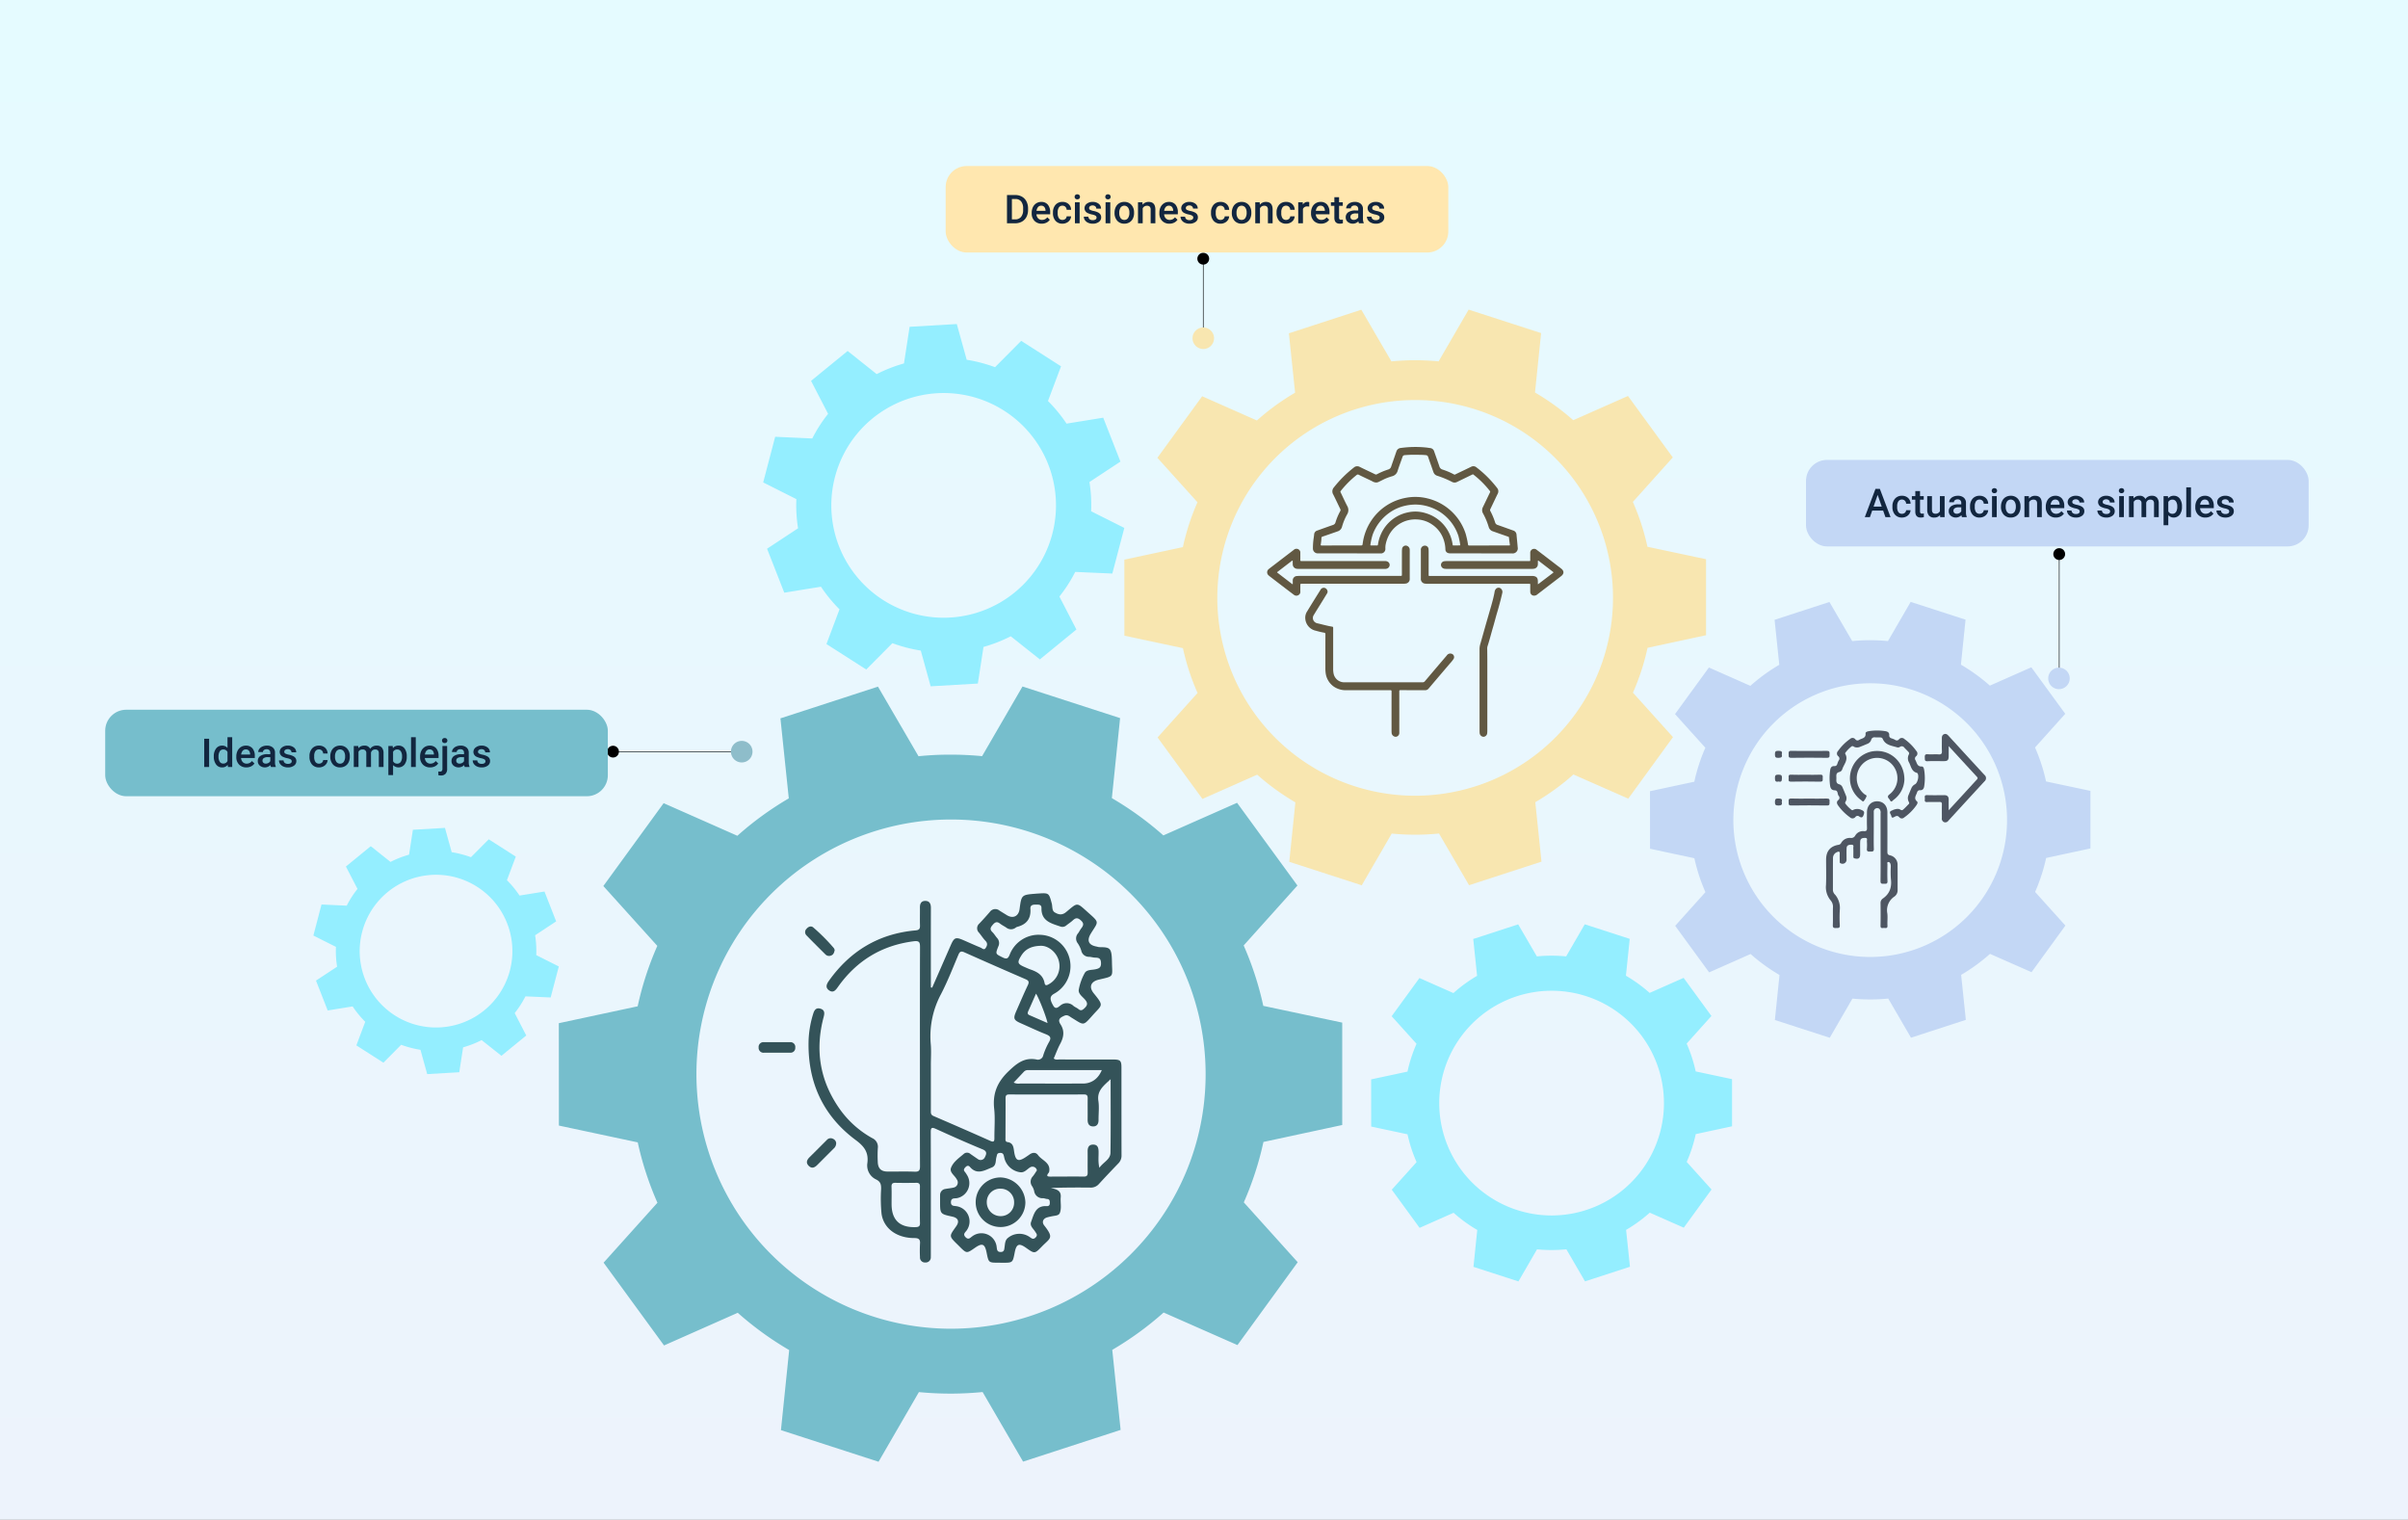 <svg xmlns="http://www.w3.org/2000/svg" xmlns:xlink="http://www.w3.org/1999/xlink" width="1030" height="650" viewBox="0 0 1030 650">
  <rect x="0" y="0" width="1030" height="650" fill="#808080" stroke="none"/>
  <defs>
    <linearGradient id="linear-gradient" x1="0.5" x2="0.5" y2="1" gradientUnits="objectBoundingBox">
      <stop offset="0" stop-color="#e5fbff"/>
      <stop offset="1" stop-color="#edf3fc"/>
    </linearGradient>
    <clipPath id="clip-path">
      <rect id="Rectángulo_377887" data-name="Rectángulo 377887" width="953.583" height="557.211" fill="none"/>
    </clipPath>
    <clipPath id="clip-path-2">
      <rect id="Rectángulo_377895" data-name="Rectángulo 377895" width="155.23" height="158.026" fill="#345359"/>
    </clipPath>
    <clipPath id="clip-path-3">
      <rect id="Rectángulo_377896" data-name="Rectángulo 377896" width="126.73" height="123.971" fill="#615842"/>
    </clipPath>
    <clipPath id="clip-path-4">
      <rect id="Rectángulo_377897" data-name="Rectángulo 377897" width="90.295" height="84.503" fill="#4e5662"/>
    </clipPath>
  </defs>
  <g id="Grupo_1072454" data-name="Grupo 1072454" transform="translate(-275.5 -2584.389)">
    <g id="Grupo_1072441" data-name="Grupo 1072441" transform="translate(275.5 2584.389)">
      <path id="Trazado_608309" data-name="Trazado 608309" d="M0,0H1030V650H0Z" fill="url(#linear-gradient)"/>
    </g>
    <g id="Grupo_1072446" data-name="Grupo 1072446" transform="translate(320.5 2652.396)">
      <g id="Grupo_1072444" data-name="Grupo 1072444" transform="translate(3.424)">
        <g id="Grupo_1072443" data-name="Grupo 1072443" clip-path="url(#clip-path)">
          <path id="Trazado_609989" data-name="Trazado 609989" d="M217.948,176.271a133.138,133.138,0,0,0-13.6.675L187.01,147.183l-41.72,13.567,3.576,34.226a136.278,136.278,0,0,0-22,16L95.334,197.028,69.541,232.469l23.085,25.6a134.455,134.455,0,0,0-8.4,25.842L50.5,291.134l.028,43.79,33.727,7.191a135.035,135.035,0,0,0,8.425,25.817L69.652,393.559,95.5,428.973,127.032,415a137.564,137.564,0,0,0,22,15.949l-3.522,34.249,41.748,13.518,17.259-29.791c4.494.432,9.047.649,13.622.649,4.607,0,9.13-.245,13.629-.676l17.311,29.763,41.722-13.57-3.578-34.226a138.229,138.229,0,0,0,21.972-15.975l31.585,13.925,25.767-35.442-23.057-25.6a134.654,134.654,0,0,0,8.4-25.84l33.7-7.248V290.887l-33.757-7.163a135.315,135.315,0,0,0-8.4-25.843l23-25.629-25.82-35.382-31.533,13.948a138.005,138.005,0,0,0-22.027-15.949l3.524-34.226-41.747-13.517L231.547,176.92c-4.441-.432-9-.649-13.6-.649M327.16,312.849c.049,60.124-48.778,108.919-109.036,108.968A108.9,108.9,0,1,1,327.16,312.849" transform="translate(140.109 78.498)" fill="#76becc"/>
          <path id="Trazado_609990" data-name="Trazado 609990" d="M332.234,63.653a98.839,98.839,0,0,0-10.1.5l-12.873-22.1L278.282,52.13l2.656,25.412A100.975,100.975,0,0,0,264.6,89.427L241.189,79.067l-19.154,26.317L239.177,124.4a99.947,99.947,0,0,0-6.238,19.189l-25.044,5.36.02,32.519,25.044,5.34a100.153,100.153,0,0,0,6.255,19.169L222.117,225l19.19,26.3,23.417-10.379a102.1,102.1,0,0,0,16.334,11.844l-2.614,25.431,31,10.039,12.817-22.121c3.338.321,6.719.482,10.116.482,3.421,0,6.779-.181,10.118-.5l12.854,22.1,30.981-10.075L383.672,252.7a102.6,102.6,0,0,0,16.315-11.864l23.455,10.339,19.134-26.317-17.122-19.01a99.78,99.78,0,0,0,6.235-19.188l25.027-5.383V148.762l-25.066-5.318a100.525,100.525,0,0,0-6.238-19.191l17.082-19.03L423.323,78.948,399.908,89.306a102.656,102.656,0,0,0-16.357-11.844l2.616-25.415-31-10.034L342.331,64.136c-3.3-.322-6.678-.483-10.1-.483m84.681,101.415a84.62,84.62,0,1,1-84.677-84.383,84.529,84.529,0,0,1,84.677,84.383" transform="translate(224.606 22.416)" fill="#f8e6b0"/>
          <path id="Trazado_609991" data-name="Trazado 609991" d="M353.732,226.876a60.764,60.764,0,0,0-6.266.311l-7.987-13.711-19.221,6.249,1.649,15.766a62.8,62.8,0,0,0-10.134,7.373l-14.526-6.427-11.883,16.328L296,264.559a61.956,61.956,0,0,0-3.868,11.9l-15.541,3.325.014,20.175,15.538,3.312a62.186,62.186,0,0,0,3.882,11.893l-10.607,11.805,11.9,16.315,14.529-6.439a63.269,63.269,0,0,0,10.132,7.347l-1.623,15.779,19.234,6.228,7.95-13.724c2.072.2,4.168.3,6.276.3s4.206-.112,6.278-.311l7.975,13.711,19.221-6.251-1.649-15.768a63.6,63.6,0,0,0,10.123-7.36l14.551,6.415,11.871-16.328-10.623-11.793a62.008,62.008,0,0,0,3.868-11.9l15.527-3.339V279.677l-15.551-3.3a62.424,62.424,0,0,0-3.868-11.906l10.6-11.805-11.894-16.3-14.528,6.426a63.722,63.722,0,0,0-10.148-7.347l1.624-15.766-19.234-6.228L360,227.175c-2.046-.2-4.143-.3-6.264-.3m48.1,62.92a48.059,48.059,0,1,1-48.092-47.925A48.008,48.008,0,0,1,401.829,289.8" transform="translate(261.483 113.884)" fill="#94eeff"/>
          <path id="Trazado_609992" data-name="Trazado 609992" d="M200.57,62.6a61.592,61.592,0,0,0-6.14-1.285l-4.239-15.285L170.01,47.213,167.6,62.881a62.768,62.768,0,0,0-11.677,4.565L143.5,57.55,127.856,70.336l7.286,14.1a61.942,61.942,0,0,0-6.77,10.535L112.5,94.253l-5.118,19.517,14.187,7.139a62.136,62.136,0,0,0,.728,12.486l-13.261,8.734,7.366,18.8,15.691-2.55a63.105,63.105,0,0,0,7.932,9.674L134.439,182.9l17.019,10.894,11.181-11.261q2.93,1.074,6,1.879c2.052.537,4.1.955,6.152,1.287l4.226,15.283,20.18-1.179,2.416-15.668a63.621,63.621,0,0,0,11.663-4.556l12.444,9.89,15.634-12.787-7.275-14.1a61.987,61.987,0,0,0,6.77-10.534l15.868.7,5.13-19.514-14.2-7.129a62.416,62.416,0,0,0-.715-12.5l13.252-8.735-7.358-18.78-15.686,2.536a63.667,63.667,0,0,0-7.947-9.677l5.58-14.839L217.746,53.221,206.553,64.48c-1.929-.71-3.931-1.337-5.983-1.876m30.52,73.041a48.053,48.053,0,1,1-34.328-58.534,48.068,48.068,0,0,1,34.328,58.534" transform="translate(170.645 24.562)" fill="#94eeff"/>
          <path id="Trazado_610000" data-name="Trazado 610000" d="M170.721,57.3a41.866,41.866,0,0,0-4.173-.873l-2.881-10.389-13.718.8-1.641,10.65a42.663,42.663,0,0,0-7.937,3.1l-8.44-6.726L121.3,62.552l4.952,9.584a42.1,42.1,0,0,0-4.6,7.161l-10.792-.489-3.478,13.266,9.643,4.852a42.234,42.234,0,0,0,.5,8.487L108.5,111.35l5.007,12.776,10.665-1.733a42.892,42.892,0,0,0,5.391,6.575l-3.794,10.093,11.568,7.4,7.6-7.654q1.992.73,4.075,1.277c1.395.365,2.785.649,4.182.875l2.873,10.388,13.717-.8,1.642-10.65a43.244,43.244,0,0,0,7.927-3.1l8.458,6.722,10.627-8.691-4.945-9.582a42.132,42.132,0,0,0,4.6-7.16l10.785.477,3.487-13.264-9.653-4.846a42.426,42.426,0,0,0-.486-8.494l9.007-5.937-5-12.765-10.662,1.724a43.273,43.273,0,0,0-5.4-6.577l3.793-10.086-11.568-7.4-7.608,7.653c-1.311-.483-2.672-.909-4.067-1.275m20.745,49.646a32.661,32.661,0,1,1-23.333-39.786,32.671,32.671,0,0,1,23.333,39.786" transform="translate(-21.761 240.065)" fill="#94eeff"/>
          <path id="Trazado_609993" data-name="Trazado 609993" d="M448.343,139.915a74.421,74.421,0,0,0-7.647.38l-9.748-16.734L407.49,131.19l2.012,19.243a76.543,76.543,0,0,0-12.367,9l-17.73-7.844-14.5,19.927,12.977,14.394a75.527,75.527,0,0,0-4.723,14.529L354.2,204.493l.017,24.621,18.962,4.044a75.829,75.829,0,0,0,4.737,14.515l-12.945,14.408L379.5,281.992l17.729-7.859a77.35,77.35,0,0,0,12.367,8.968l-1.981,19.257,23.472,7.6,9.7-16.749c2.528.242,5.087.365,7.66.365,2.588,0,5.133-.137,7.663-.382l9.731,16.736L489.3,302.3l-2.012-19.243a77.691,77.691,0,0,0,12.353-8.982L517.4,281.9l14.488-19.927-12.963-14.392a75.7,75.7,0,0,0,4.721-14.529l18.949-4.075V204.357l-18.98-4.027a76.17,76.17,0,0,0-4.721-14.53l12.931-14.409L517.31,151.5l-17.729,7.841a77.772,77.772,0,0,0-12.385-8.965l1.981-19.243-23.472-7.6-9.717,16.751c-2.5-.245-5.056-.367-7.644-.367m58.575,76.791a58.53,58.53,0,1,1-58.569-58.367,58.466,58.466,0,0,1,58.569,58.367" transform="translate(303.146 65.909)" fill="#c3d7f5"/>
          <line id="Línea_892" data-name="Línea 892" x1="53.531" transform="translate(832.391 222.509) rotate(-90)" fill="none" stroke="#000" stroke-miterlimit="10" stroke-width="0.25"/>
          <path id="Trazado_609994" data-name="Trazado 609994" d="M2.515,5.041A2.52,2.52,0,1,1,5.03,2.52a2.517,2.517,0,0,1-2.515,2.52" transform="translate(829.87 171.493) rotate(-90)"/>
          <path id="Trazado_609995" data-name="Trazado 609995" d="M9.2,4.611A4.6,4.6,0,1,1,4.6,0,4.605,4.605,0,0,1,9.2,4.611" transform="translate(827.679 226.761) rotate(-90)" fill="#c3d7f5"/>
          <line id="Línea_893" data-name="Línea 893" x1="34.029" transform="translate(466.259 42.643) rotate(90)" fill="none" stroke="#000" stroke-miterlimit="10" stroke-width="0.25"/>
          <path id="Trazado_609996" data-name="Trazado 609996" d="M2.515,0A2.52,2.52,0,1,1,0,2.52,2.517,2.517,0,0,1,2.515,0" transform="translate(468.779 40.127) rotate(90)"/>
          <path id="Trazado_609997" data-name="Trazado 609997" d="M9.2,4.611A4.6,4.6,0,1,1,4.6,0,4.605,4.605,0,0,1,9.2,4.611" transform="translate(470.869 72.071) rotate(90)" fill="#f8e6b0"/>
          <line id="Línea_894" data-name="Línea 894" x1="55.039" transform="translate(213.806 253.486)" fill="none" stroke="#000" stroke-miterlimit="10" stroke-width="0.25"/>
          <path id="Trazado_609998" data-name="Trazado 609998" d="M66.473,163.654a2.515,2.515,0,1,1-2.52,2.515,2.517,2.517,0,0,1,2.52-2.515" transform="translate(147.332 87.317)"/>
          <path id="Trazado_609999" data-name="Trazado 609999" d="M107.627,166.895a4.611,4.611,0,1,1-4.611-4.6,4.605,4.605,0,0,1,4.611,4.6" transform="translate(165.828 86.591)" fill="#8ebdca"/>
        </g>
      </g>
      <rect id="Rectángulo_347091" data-name="Rectángulo 347091" width="215" height="37" rx="9" transform="translate(0 235.562)" fill="#76becc"/>
      <rect id="Rectángulo_377888" data-name="Rectángulo 377888" width="215" height="37" rx="9" transform="translate(359.5 3)" fill="#ffe7af"/>
      <rect id="Rectángulo_377889" data-name="Rectángulo 377889" width="215" height="37" rx="9" transform="translate(727.5 128.704)" fill="#c3d7f5"/>
      <path id="Trazado_610527" data-name="Trazado 610527" d="M3.445,16H1.353V3.914H3.445Zm2.009-4.557A5.34,5.34,0,0,1,6.417,8.11,3.085,3.085,0,0,1,9,6.853a2.931,2.931,0,0,1,2.308,1V3.25h2.017V16H11.5l-.1-.93a2.973,2.973,0,0,1-2.416,1.1A3.068,3.068,0,0,1,6.429,14.9,5.535,5.535,0,0,1,5.454,11.443Zm2.017.174A3.739,3.739,0,0,0,8,13.755a1.71,1.71,0,0,0,1.5.768,1.9,1.9,0,0,0,1.81-1.1V9.583A1.876,1.876,0,0,0,9.513,8.5,1.723,1.723,0,0,0,8,9.281,4.163,4.163,0,0,0,7.471,11.617Zm11.912,4.549a4.173,4.173,0,0,1-3.109-1.208,4.381,4.381,0,0,1-1.191-3.217v-.249a5.389,5.389,0,0,1,.519-2.4,3.949,3.949,0,0,1,1.457-1.648,3.851,3.851,0,0,1,2.092-.589,3.525,3.525,0,0,1,2.835,1.17,4.949,4.949,0,0,1,1,3.312v.813H17.116a2.7,2.7,0,0,0,.743,1.76,2.23,2.23,0,0,0,1.639.647,2.731,2.731,0,0,0,2.258-1.121l1.087,1.038a3.631,3.631,0,0,1-1.44,1.249A4.509,4.509,0,0,1,19.382,16.166Zm-.241-7.695a1.7,1.7,0,0,0-1.341.581,3.012,3.012,0,0,0-.652,1.619h3.843v-.149a2.452,2.452,0,0,0-.54-1.531A1.686,1.686,0,0,0,19.142,8.471ZM29.916,16a3.113,3.113,0,0,1-.232-.838,3.393,3.393,0,0,1-4.565.232,2.47,2.47,0,0,1-.855-1.909,2.55,2.55,0,0,1,1.067-2.2,5.169,5.169,0,0,1,3.051-.768h1.237V9.924a1.573,1.573,0,0,0-.39-1.116,1.547,1.547,0,0,0-1.187-.419,1.777,1.777,0,0,0-1.129.344,1.066,1.066,0,0,0-.44.876H24.454a2.239,2.239,0,0,1,.49-1.382,3.263,3.263,0,0,1,1.332-1.009,4.68,4.68,0,0,1,1.88-.365,3.769,3.769,0,0,1,2.515.793,2.827,2.827,0,0,1,.963,2.229v4.051a4.591,4.591,0,0,0,.34,1.934V16ZM27.7,14.547a2.294,2.294,0,0,0,1.125-.291,1.941,1.941,0,0,0,.793-.78V11.783H28.53a2.973,2.973,0,0,0-1.685.39,1.264,1.264,0,0,0-.564,1.1,1.179,1.179,0,0,0,.386.926A1.5,1.5,0,0,0,27.7,14.547Zm11.082-.988a.914.914,0,0,0-.444-.822,4.723,4.723,0,0,0-1.473-.5,7.574,7.574,0,0,1-1.718-.548,2.293,2.293,0,0,1-1.511-2.117,2.391,2.391,0,0,1,.979-1.942,3.872,3.872,0,0,1,2.49-.78,4.029,4.029,0,0,1,2.6.8A2.529,2.529,0,0,1,40.7,9.716H38.682a1.243,1.243,0,0,0-.432-.967A1.654,1.654,0,0,0,37.1,8.363a1.787,1.787,0,0,0-1.083.307.968.968,0,0,0-.419.822.818.818,0,0,0,.39.722,5.365,5.365,0,0,0,1.577.519,7.466,7.466,0,0,1,1.864.623,2.639,2.639,0,0,1,1,.867,2.212,2.212,0,0,1,.328,1.229,2.34,2.34,0,0,1-1,1.963,4.283,4.283,0,0,1-2.631.751,4.644,4.644,0,0,1-1.967-.4,3.238,3.238,0,0,1-1.345-1.1,2.594,2.594,0,0,1-.481-1.5h1.959a1.421,1.421,0,0,0,.54,1.1,2.1,2.1,0,0,0,1.32.386,2.04,2.04,0,0,0,1.212-.3A.938.938,0,0,0,38.781,13.56Zm11.663,1a1.824,1.824,0,0,0,1.253-.44,1.5,1.5,0,0,0,.531-1.087h1.9a2.963,2.963,0,0,1-.523,1.565,3.43,3.43,0,0,1-1.328,1.15,3.958,3.958,0,0,1-1.81.423,3.829,3.829,0,0,1-2.988-1.22,4.84,4.84,0,0,1-1.1-3.37v-.208a4.759,4.759,0,0,1,1.1-3.283A3.8,3.8,0,0,1,50.46,6.853a3.69,3.69,0,0,1,2.611.934,3.345,3.345,0,0,1,1.058,2.453h-1.9a1.847,1.847,0,0,0-.527-1.27,1.7,1.7,0,0,0-1.258-.5,1.775,1.775,0,0,0-1.511.71,3.621,3.621,0,0,0-.54,2.154v.324a3.682,3.682,0,0,0,.527,2.179A1.773,1.773,0,0,0,50.444,14.556Zm4.831-3.129A5.3,5.3,0,0,1,55.8,9.048a3.819,3.819,0,0,1,1.469-1.627,4.14,4.14,0,0,1,2.175-.569,3.923,3.923,0,0,1,2.951,1.17,4.6,4.6,0,0,1,1.224,3.1l.008.473a5.343,5.343,0,0,1-.51,2.374,3.773,3.773,0,0,1-1.461,1.619,4.17,4.17,0,0,1-2.2.573A3.9,3.9,0,0,1,56.416,14.9a4.848,4.848,0,0,1-1.141-3.374Zm2.017.174a3.619,3.619,0,0,0,.573,2.171,1.862,1.862,0,0,0,1.594.784,1.842,1.842,0,0,0,1.59-.8,4,4,0,0,0,.569-2.333,3.572,3.572,0,0,0-.585-2.158,1.973,1.973,0,0,0-3.158-.012A3.922,3.922,0,0,0,57.292,11.6Zm9.936-4.582.058.938a3.232,3.232,0,0,1,2.59-1.1A2.483,2.483,0,0,1,72.341,8.23,3.186,3.186,0,0,1,75.1,6.853a2.8,2.8,0,0,1,2.212.822,3.618,3.618,0,0,1,.743,2.424V16H76.035V10.156A1.786,1.786,0,0,0,75.662,8.9a1.635,1.635,0,0,0-1.237-.4,1.679,1.679,0,0,0-1.125.369,1.948,1.948,0,0,0-.61.967L72.7,16H70.681V10.09A1.439,1.439,0,0,0,69.063,8.5a1.776,1.776,0,0,0-1.718.988V16H65.327V7.019ZM87.988,11.6a5.348,5.348,0,0,1-.946,3.324,3.287,3.287,0,0,1-4.906.27v4.258H80.119V7.019h1.859l.083.913a2.963,2.963,0,0,1,2.416-1.079,3.062,3.062,0,0,1,2.577,1.224,5.49,5.49,0,0,1,.934,3.4Zm-2.009-.174a3.746,3.746,0,0,0-.535-2.133A1.741,1.741,0,0,0,83.913,8.5a1.856,1.856,0,0,0-1.776,1.021V13.51a1.873,1.873,0,0,0,1.793,1.046,1.739,1.739,0,0,0,1.507-.776A4.124,4.124,0,0,0,85.979,11.426ZM91.84,16H89.823V3.25H91.84Zm6.151.166a4.173,4.173,0,0,1-3.109-1.208,4.381,4.381,0,0,1-1.191-3.217v-.249a5.389,5.389,0,0,1,.519-2.4,3.949,3.949,0,0,1,1.457-1.648,3.851,3.851,0,0,1,2.092-.589,3.525,3.525,0,0,1,2.835,1.17,4.949,4.949,0,0,1,1,3.312v.813H95.725a2.7,2.7,0,0,0,.743,1.76,2.23,2.23,0,0,0,1.639.647,2.731,2.731,0,0,0,2.258-1.121l1.087,1.038a3.631,3.631,0,0,1-1.44,1.249A4.509,4.509,0,0,1,97.991,16.166ZM97.75,8.471a1.7,1.7,0,0,0-1.341.581,3.012,3.012,0,0,0-.652,1.619H99.6v-.149a2.452,2.452,0,0,0-.54-1.531A1.686,1.686,0,0,0,97.75,8.471Zm7.512-1.453V16.8a2.955,2.955,0,0,1-.685,2.1,2.625,2.625,0,0,1-2,.726,4.031,4.031,0,0,1-1.071-.141V17.893a3.108,3.108,0,0,0,.714.075q1,0,1.029-1.1V7.019Zm-2.191-2.333a1.071,1.071,0,0,1,.295-.772,1.113,1.113,0,0,1,.843-.307,1.127,1.127,0,0,1,.847.307,1.062,1.062,0,0,1,.3.772,1.038,1.038,0,0,1-.3.76,1.136,1.136,0,0,1-.847.3,1.122,1.122,0,0,1-.843-.3A1.046,1.046,0,0,1,103.071,4.686ZM112.783,16a3.113,3.113,0,0,1-.232-.838,3.393,3.393,0,0,1-4.565.232,2.47,2.47,0,0,1-.855-1.909,2.55,2.55,0,0,1,1.067-2.2,5.169,5.169,0,0,1,3.051-.768h1.237V9.924a1.573,1.573,0,0,0-.39-1.116,1.547,1.547,0,0,0-1.187-.419,1.777,1.777,0,0,0-1.129.344,1.066,1.066,0,0,0-.44.876h-2.017a2.239,2.239,0,0,1,.49-1.382,3.263,3.263,0,0,1,1.332-1.009,4.68,4.68,0,0,1,1.88-.365,3.769,3.769,0,0,1,2.515.793,2.827,2.827,0,0,1,.963,2.229v4.051a4.591,4.591,0,0,0,.34,1.934V16Zm-2.216-1.453a2.294,2.294,0,0,0,1.125-.291,1.941,1.941,0,0,0,.793-.78V11.783H111.4a2.973,2.973,0,0,0-1.685.39,1.264,1.264,0,0,0-.564,1.1,1.179,1.179,0,0,0,.386.926A1.5,1.5,0,0,0,110.566,14.547Zm11.082-.988a.914.914,0,0,0-.444-.822,4.723,4.723,0,0,0-1.473-.5,7.574,7.574,0,0,1-1.718-.548A2.293,2.293,0,0,1,116.5,9.575a2.391,2.391,0,0,1,.979-1.942,3.872,3.872,0,0,1,2.49-.78,4.029,4.029,0,0,1,2.6.8,2.529,2.529,0,0,1,.992,2.067h-2.017a1.243,1.243,0,0,0-.432-.967,1.654,1.654,0,0,0-1.146-.386,1.787,1.787,0,0,0-1.083.307.968.968,0,0,0-.419.822.818.818,0,0,0,.39.722,5.365,5.365,0,0,0,1.577.519,7.466,7.466,0,0,1,1.864.623,2.639,2.639,0,0,1,1,.867,2.212,2.212,0,0,1,.328,1.229,2.34,2.34,0,0,1-1,1.963,4.283,4.283,0,0,1-2.631.751,4.644,4.644,0,0,1-1.967-.4,3.238,3.238,0,0,1-1.345-1.1,2.594,2.594,0,0,1-.481-1.5h1.959a1.421,1.421,0,0,0,.54,1.1,2.1,2.1,0,0,0,1.32.386,2.04,2.04,0,0,0,1.212-.3A.938.938,0,0,0,121.648,13.56Z" transform="translate(41 244.06)" fill="#12263f"/>
      <path id="Trazado_610528" data-name="Trazado 610528" d="M1.229,16V3.914H4.8a5.6,5.6,0,0,1,2.843.714A4.868,4.868,0,0,1,9.563,6.653a6.429,6.429,0,0,1,.681,3v.606a6.4,6.4,0,0,1-.685,3.021,4.809,4.809,0,0,1-1.951,2.009,5.858,5.858,0,0,1-2.9.706Zm2.1-10.393v8.716H4.7A3.154,3.154,0,0,0,7.234,13.29a4.5,4.5,0,0,0,.9-2.968V9.65a4.619,4.619,0,0,0-.855-3A3.031,3.031,0,0,0,4.8,5.607ZM16.1,16.166a4.173,4.173,0,0,1-3.109-1.208A4.381,4.381,0,0,1,11.8,11.742v-.249a5.389,5.389,0,0,1,.519-2.4,3.949,3.949,0,0,1,1.457-1.648,3.851,3.851,0,0,1,2.092-.589A3.525,3.525,0,0,1,18.7,8.023a4.949,4.949,0,0,1,1,3.312v.813H13.829a2.7,2.7,0,0,0,.743,1.76,2.23,2.23,0,0,0,1.639.647,2.731,2.731,0,0,0,2.258-1.121l1.087,1.038a3.631,3.631,0,0,1-1.44,1.249A4.509,4.509,0,0,1,16.1,16.166Zm-.241-7.695a1.7,1.7,0,0,0-1.341.581,3.012,3.012,0,0,0-.652,1.619h3.843v-.149a2.452,2.452,0,0,0-.54-1.531A1.686,1.686,0,0,0,15.854,8.471Zm9.1,6.084a1.824,1.824,0,0,0,1.253-.44,1.5,1.5,0,0,0,.531-1.087h1.9a2.963,2.963,0,0,1-.523,1.565,3.43,3.43,0,0,1-1.328,1.15,3.958,3.958,0,0,1-1.81.423,3.829,3.829,0,0,1-2.988-1.22,4.84,4.84,0,0,1-1.1-3.37v-.208a4.759,4.759,0,0,1,1.1-3.283,3.8,3.8,0,0,1,2.988-1.233,3.69,3.69,0,0,1,2.611.934,3.345,3.345,0,0,1,1.058,2.453h-1.9a1.847,1.847,0,0,0-.527-1.27,1.7,1.7,0,0,0-1.258-.5,1.775,1.775,0,0,0-1.511.71,3.621,3.621,0,0,0-.54,2.154v.324a3.682,3.682,0,0,0,.527,2.179A1.773,1.773,0,0,0,24.952,14.556ZM32.307,16H30.29V7.019h2.017ZM30.165,4.686a1.071,1.071,0,0,1,.295-.772,1.113,1.113,0,0,1,.843-.307,1.127,1.127,0,0,1,.847.307,1.062,1.062,0,0,1,.3.772,1.038,1.038,0,0,1-.3.76,1.136,1.136,0,0,1-.847.3,1.122,1.122,0,0,1-.843-.3A1.046,1.046,0,0,1,30.165,4.686Zm9.372,8.874a.914.914,0,0,0-.444-.822,4.723,4.723,0,0,0-1.473-.5,7.574,7.574,0,0,1-1.718-.548A2.293,2.293,0,0,1,34.39,9.575a2.391,2.391,0,0,1,.979-1.942,3.872,3.872,0,0,1,2.49-.78,4.029,4.029,0,0,1,2.6.8,2.529,2.529,0,0,1,.992,2.067H39.437a1.243,1.243,0,0,0-.432-.967,1.654,1.654,0,0,0-1.146-.386,1.787,1.787,0,0,0-1.083.307.968.968,0,0,0-.419.822.818.818,0,0,0,.39.722,5.365,5.365,0,0,0,1.577.519,7.466,7.466,0,0,1,1.864.623,2.639,2.639,0,0,1,1,.867,2.212,2.212,0,0,1,.328,1.229,2.34,2.34,0,0,1-1,1.963,4.283,4.283,0,0,1-2.631.751,4.644,4.644,0,0,1-1.967-.4,3.238,3.238,0,0,1-1.345-1.1,2.594,2.594,0,0,1-.481-1.5H36.05a1.421,1.421,0,0,0,.54,1.1,2.1,2.1,0,0,0,1.32.386,2.04,2.04,0,0,0,1.212-.3A.938.938,0,0,0,39.537,13.56ZM45.422,16H43.4V7.019h2.017ZM43.28,4.686a1.071,1.071,0,0,1,.295-.772,1.113,1.113,0,0,1,.843-.307,1.127,1.127,0,0,1,.847.307,1.062,1.062,0,0,1,.3.772,1.038,1.038,0,0,1-.3.76,1.136,1.136,0,0,1-.847.3,1.122,1.122,0,0,1-.843-.3A1.046,1.046,0,0,1,43.28,4.686Zm3.959,6.74a5.3,5.3,0,0,1,.523-2.378,3.819,3.819,0,0,1,1.469-1.627,4.14,4.14,0,0,1,2.175-.569,3.923,3.923,0,0,1,2.951,1.17,4.6,4.6,0,0,1,1.224,3.1l.008.473a5.343,5.343,0,0,1-.51,2.374,3.773,3.773,0,0,1-1.461,1.619,4.17,4.17,0,0,1-2.2.573A3.9,3.9,0,0,1,48.381,14.9a4.848,4.848,0,0,1-1.141-3.374Zm2.017.174a3.619,3.619,0,0,0,.573,2.171,1.862,1.862,0,0,0,1.594.784,1.842,1.842,0,0,0,1.59-.8,4,4,0,0,0,.569-2.333A3.572,3.572,0,0,0,53,9.268a1.973,1.973,0,0,0-3.158-.012A3.922,3.922,0,0,0,49.257,11.6Zm9.911-4.582.058,1.038a3.229,3.229,0,0,1,2.615-1.2q2.806,0,2.855,3.212V16H62.679V10.181a1.85,1.85,0,0,0-.369-1.266A1.554,1.554,0,0,0,61.1,8.5a1.944,1.944,0,0,0-1.818,1.1V16H57.267V7.019Zm11.538,9.147A4.173,4.173,0,0,1,67.6,14.958a4.381,4.381,0,0,1-1.191-3.217v-.249a5.389,5.389,0,0,1,.519-2.4,3.949,3.949,0,0,1,1.457-1.648,3.851,3.851,0,0,1,2.092-.589,3.525,3.525,0,0,1,2.835,1.17,4.949,4.949,0,0,1,1,3.312v.813H68.44a2.7,2.7,0,0,0,.743,1.76,2.23,2.23,0,0,0,1.639.647,2.731,2.731,0,0,0,2.258-1.121l1.087,1.038a3.631,3.631,0,0,1-1.44,1.249A4.509,4.509,0,0,1,70.706,16.166Zm-.241-7.695a1.7,1.7,0,0,0-1.341.581,3.012,3.012,0,0,0-.652,1.619h3.843v-.149a2.452,2.452,0,0,0-.54-1.531A1.686,1.686,0,0,0,70.465,8.471ZM80.908,13.56a.914.914,0,0,0-.444-.822,4.723,4.723,0,0,0-1.473-.5,7.574,7.574,0,0,1-1.718-.548,2.293,2.293,0,0,1-1.511-2.117,2.391,2.391,0,0,1,.979-1.942,3.872,3.872,0,0,1,2.49-.78,4.029,4.029,0,0,1,2.6.8,2.529,2.529,0,0,1,.992,2.067H80.808a1.243,1.243,0,0,0-.432-.967,1.654,1.654,0,0,0-1.146-.386,1.787,1.787,0,0,0-1.083.307.968.968,0,0,0-.419.822.818.818,0,0,0,.39.722,5.365,5.365,0,0,0,1.577.519,7.466,7.466,0,0,1,1.864.623,2.639,2.639,0,0,1,1,.867,2.212,2.212,0,0,1,.328,1.229,2.34,2.34,0,0,1-1,1.963,4.283,4.283,0,0,1-2.631.751,4.644,4.644,0,0,1-1.967-.4,3.238,3.238,0,0,1-1.345-1.1,2.594,2.594,0,0,1-.481-1.5h1.959a1.421,1.421,0,0,0,.54,1.1,2.1,2.1,0,0,0,1.32.386,2.04,2.04,0,0,0,1.212-.3A.938.938,0,0,0,80.908,13.56Zm11.663,1a1.824,1.824,0,0,0,1.253-.44,1.5,1.5,0,0,0,.531-1.087h1.9a2.963,2.963,0,0,1-.523,1.565,3.43,3.43,0,0,1-1.328,1.15,3.958,3.958,0,0,1-1.81.423,3.829,3.829,0,0,1-2.988-1.22,4.84,4.84,0,0,1-1.1-3.37v-.208a4.759,4.759,0,0,1,1.1-3.283,3.8,3.8,0,0,1,2.988-1.233,3.69,3.69,0,0,1,2.611.934,3.345,3.345,0,0,1,1.058,2.453h-1.9a1.847,1.847,0,0,0-.527-1.27,1.7,1.7,0,0,0-1.258-.5,1.775,1.775,0,0,0-1.511.71,3.621,3.621,0,0,0-.54,2.154v.324a3.681,3.681,0,0,0,.527,2.179A1.773,1.773,0,0,0,92.57,14.556ZM97.4,11.426a5.3,5.3,0,0,1,.523-2.378,3.819,3.819,0,0,1,1.469-1.627,4.14,4.14,0,0,1,2.175-.569,3.923,3.923,0,0,1,2.951,1.17,4.6,4.6,0,0,1,1.224,3.1l.008.473a5.343,5.343,0,0,1-.51,2.374,3.773,3.773,0,0,1-1.461,1.619,4.17,4.17,0,0,1-2.2.573A3.9,3.9,0,0,1,98.543,14.9,4.848,4.848,0,0,1,97.4,11.526Zm2.017.174a3.619,3.619,0,0,0,.573,2.171,1.862,1.862,0,0,0,1.594.784,1.842,1.842,0,0,0,1.59-.8,4,4,0,0,0,.569-2.333,3.572,3.572,0,0,0-.585-2.158A1.973,1.973,0,0,0,100,9.256,3.922,3.922,0,0,0,99.418,11.6Zm9.911-4.582.058,1.038A3.229,3.229,0,0,1,112,6.853q2.806,0,2.855,3.212V16h-2.017V10.181a1.85,1.85,0,0,0-.369-1.266,1.554,1.554,0,0,0-1.208-.411,1.944,1.944,0,0,0-1.818,1.1V16h-2.017V7.019ZM120.6,14.556a1.824,1.824,0,0,0,1.253-.44,1.5,1.5,0,0,0,.531-1.087h1.9a2.963,2.963,0,0,1-.523,1.565,3.43,3.43,0,0,1-1.328,1.15,3.958,3.958,0,0,1-1.81.423,3.829,3.829,0,0,1-2.988-1.22,4.84,4.84,0,0,1-1.1-3.37v-.208a4.759,4.759,0,0,1,1.1-3.283,3.8,3.8,0,0,1,2.988-1.233,3.69,3.69,0,0,1,2.611.934,3.345,3.345,0,0,1,1.058,2.453h-1.9a1.847,1.847,0,0,0-.527-1.27,1.7,1.7,0,0,0-1.258-.5,1.775,1.775,0,0,0-1.511.71,3.621,3.621,0,0,0-.54,2.154v.324a3.681,3.681,0,0,0,.527,2.179A1.773,1.773,0,0,0,120.6,14.556Zm9.911-5.694a4.991,4.991,0,0,0-.822-.066,1.85,1.85,0,0,0-1.868,1.063V16h-2.017V7.019h1.926l.05,1a2.273,2.273,0,0,1,2.025-1.17,1.888,1.888,0,0,1,.714.116Zm5.072,7.3a4.173,4.173,0,0,1-3.109-1.208,4.381,4.381,0,0,1-1.191-3.217v-.249a5.389,5.389,0,0,1,.519-2.4,3.949,3.949,0,0,1,1.457-1.648,3.851,3.851,0,0,1,2.092-.589,3.525,3.525,0,0,1,2.835,1.17,4.949,4.949,0,0,1,1,3.312v.813h-5.869a2.7,2.7,0,0,0,.743,1.76,2.23,2.23,0,0,0,1.639.647,2.731,2.731,0,0,0,2.258-1.121l1.087,1.038a3.631,3.631,0,0,1-1.44,1.249A4.509,4.509,0,0,1,135.585,16.166Zm-.241-7.695A1.7,1.7,0,0,0,134,9.052a3.012,3.012,0,0,0-.652,1.619H137.2v-.149a2.452,2.452,0,0,0-.54-1.531A1.686,1.686,0,0,0,135.344,8.471Zm7.936-3.636V7.019h1.585V8.513H143.28v5.014a1.1,1.1,0,0,0,.2.743.943.943,0,0,0,.726.228,3.107,3.107,0,0,0,.706-.083v1.561a4.968,4.968,0,0,1-1.328.191q-2.324,0-2.324-2.565V8.513h-1.478V7.019h1.478V4.835ZM151.771,16a3.113,3.113,0,0,1-.232-.838,3.393,3.393,0,0,1-4.565.232,2.47,2.47,0,0,1-.855-1.909,2.55,2.55,0,0,1,1.067-2.2,5.169,5.169,0,0,1,3.051-.768h1.237V9.924a1.573,1.573,0,0,0-.39-1.116,1.547,1.547,0,0,0-1.187-.419,1.777,1.777,0,0,0-1.129.344,1.066,1.066,0,0,0-.44.876H146.31a2.239,2.239,0,0,1,.49-1.382,3.263,3.263,0,0,1,1.332-1.009,4.68,4.68,0,0,1,1.88-.365,3.769,3.769,0,0,1,2.515.793,2.827,2.827,0,0,1,.963,2.229v4.051a4.591,4.591,0,0,0,.34,1.934V16Zm-2.216-1.453a2.294,2.294,0,0,0,1.125-.291,1.941,1.941,0,0,0,.793-.78V11.783h-1.087a2.973,2.973,0,0,0-1.685.39,1.264,1.264,0,0,0-.564,1.1,1.179,1.179,0,0,0,.386.926A1.5,1.5,0,0,0,149.555,14.547Zm11.082-.988a.914.914,0,0,0-.444-.822,4.723,4.723,0,0,0-1.473-.5A7.574,7.574,0,0,1,157,11.692a2.293,2.293,0,0,1-1.511-2.117,2.391,2.391,0,0,1,.979-1.942,3.872,3.872,0,0,1,2.49-.78,4.029,4.029,0,0,1,2.6.8,2.529,2.529,0,0,1,.992,2.067h-2.017a1.243,1.243,0,0,0-.432-.967,1.654,1.654,0,0,0-1.146-.386,1.787,1.787,0,0,0-1.083.307.968.968,0,0,0-.419.822.818.818,0,0,0,.39.722,5.365,5.365,0,0,0,1.577.519,7.466,7.466,0,0,1,1.864.623,2.639,2.639,0,0,1,1,.867,2.212,2.212,0,0,1,.328,1.229,2.34,2.34,0,0,1-1,1.963,4.283,4.283,0,0,1-2.631.751,4.644,4.644,0,0,1-1.967-.4,3.238,3.238,0,0,1-1.345-1.1,2.594,2.594,0,0,1-.481-1.5h1.959a1.421,1.421,0,0,0,.54,1.1,2.1,2.1,0,0,0,1.32.386,2.04,2.04,0,0,0,1.212-.3A.938.938,0,0,0,160.637,13.56Z" transform="translate(384.5 11.5)" fill="#12263f"/>
      <path id="Trazado_610529" data-name="Trazado 610529" d="M7.994,13.186H3.312L2.333,16H.149L4.715,3.914H6.6L11.173,16H8.981ZM3.9,11.493H7.4L5.653,6.479Zm12.136,3.063a1.824,1.824,0,0,0,1.253-.44,1.5,1.5,0,0,0,.531-1.087h1.9a2.963,2.963,0,0,1-.523,1.565,3.43,3.43,0,0,1-1.328,1.15,3.958,3.958,0,0,1-1.81.423,3.829,3.829,0,0,1-2.988-1.22,4.84,4.84,0,0,1-1.1-3.37v-.208a4.759,4.759,0,0,1,1.1-3.283,3.8,3.8,0,0,1,2.988-1.233,3.69,3.69,0,0,1,2.611.934,3.345,3.345,0,0,1,1.058,2.453h-1.9a1.847,1.847,0,0,0-.527-1.27,1.7,1.7,0,0,0-1.258-.5,1.775,1.775,0,0,0-1.511.71,3.621,3.621,0,0,0-.54,2.154v.324a3.682,3.682,0,0,0,.527,2.179A1.773,1.773,0,0,0,16.037,14.556Zm7.736-9.72V7.019h1.585V8.513H23.773v5.014a1.1,1.1,0,0,0,.2.743.943.943,0,0,0,.726.228,3.107,3.107,0,0,0,.706-.083v1.561a4.968,4.968,0,0,1-1.328.191q-2.324,0-2.324-2.565V8.513H20.279V7.019h1.478V4.835ZM32.34,15.12a3.128,3.128,0,0,1-2.523,1.046,2.788,2.788,0,0,1-2.212-.855,3.637,3.637,0,0,1-.751-2.474V7.019H28.87v5.794q0,1.71,1.419,1.71a1.993,1.993,0,0,0,1.984-1.054V7.019h2.017V16h-1.9Zm9.372.88a3.113,3.113,0,0,1-.232-.838,3.393,3.393,0,0,1-4.565.232,2.47,2.47,0,0,1-.855-1.909,2.55,2.55,0,0,1,1.067-2.2,5.169,5.169,0,0,1,3.051-.768h1.237V9.924a1.573,1.573,0,0,0-.39-1.116,1.547,1.547,0,0,0-1.187-.419,1.777,1.777,0,0,0-1.129.344,1.066,1.066,0,0,0-.44.876H36.25a2.239,2.239,0,0,1,.49-1.382,3.263,3.263,0,0,1,1.332-1.009,4.68,4.68,0,0,1,1.88-.365,3.769,3.769,0,0,1,2.515.793,2.827,2.827,0,0,1,.963,2.229v4.051a4.591,4.591,0,0,0,.34,1.934V16ZM39.5,14.547a2.294,2.294,0,0,0,1.125-.291,1.941,1.941,0,0,0,.793-.78V11.783H40.325a2.973,2.973,0,0,0-1.685.39,1.264,1.264,0,0,0-.564,1.1,1.179,1.179,0,0,0,.386.926A1.5,1.5,0,0,0,39.5,14.547Zm9.737.008a1.824,1.824,0,0,0,1.253-.44,1.5,1.5,0,0,0,.531-1.087h1.9a2.963,2.963,0,0,1-.523,1.565,3.43,3.43,0,0,1-1.328,1.15,3.958,3.958,0,0,1-1.81.423,3.829,3.829,0,0,1-2.988-1.22,4.84,4.84,0,0,1-1.1-3.37v-.208a4.759,4.759,0,0,1,1.1-3.283,3.8,3.8,0,0,1,2.988-1.233,3.69,3.69,0,0,1,2.611.934,3.345,3.345,0,0,1,1.058,2.453h-1.9a1.847,1.847,0,0,0-.527-1.27,1.7,1.7,0,0,0-1.258-.5,1.775,1.775,0,0,0-1.511.71,3.621,3.621,0,0,0-.54,2.154v.324a3.682,3.682,0,0,0,.527,2.179A1.773,1.773,0,0,0,49.232,14.556ZM56.586,16H54.569V7.019h2.017ZM54.445,4.686a1.071,1.071,0,0,1,.295-.772,1.113,1.113,0,0,1,.843-.307,1.127,1.127,0,0,1,.847.307,1.062,1.062,0,0,1,.3.772,1.038,1.038,0,0,1-.3.76,1.136,1.136,0,0,1-.847.3,1.122,1.122,0,0,1-.843-.3A1.046,1.046,0,0,1,54.445,4.686Zm3.959,6.74a5.3,5.3,0,0,1,.523-2.378A3.819,3.819,0,0,1,60.4,7.421a4.14,4.14,0,0,1,2.175-.569,3.923,3.923,0,0,1,2.951,1.17,4.6,4.6,0,0,1,1.224,3.1l.008.473a5.343,5.343,0,0,1-.51,2.374,3.773,3.773,0,0,1-1.461,1.619,4.17,4.17,0,0,1-2.2.573A3.9,3.9,0,0,1,59.546,14.9,4.848,4.848,0,0,1,58.4,11.526Zm2.017.174a3.619,3.619,0,0,0,.573,2.171,1.862,1.862,0,0,0,1.594.784,1.842,1.842,0,0,0,1.59-.8,4,4,0,0,0,.569-2.333,3.572,3.572,0,0,0-.585-2.158A1.973,1.973,0,0,0,61,9.256,3.922,3.922,0,0,0,60.421,11.6Zm9.911-4.582.058,1.038a3.229,3.229,0,0,1,2.615-1.2q2.806,0,2.855,3.212V16H73.844V10.181a1.85,1.85,0,0,0-.369-1.266A1.554,1.554,0,0,0,72.267,8.5a1.944,1.944,0,0,0-1.818,1.1V16H68.432V7.019Zm11.538,9.147a4.173,4.173,0,0,1-3.109-1.208,4.381,4.381,0,0,1-1.191-3.217v-.249a5.389,5.389,0,0,1,.519-2.4,3.949,3.949,0,0,1,1.457-1.648,3.851,3.851,0,0,1,2.092-.589,3.525,3.525,0,0,1,2.835,1.17,4.949,4.949,0,0,1,1,3.312v.813H79.6a2.7,2.7,0,0,0,.743,1.76,2.23,2.23,0,0,0,1.639.647,2.731,2.731,0,0,0,2.258-1.121l1.087,1.038a3.631,3.631,0,0,1-1.44,1.249A4.509,4.509,0,0,1,81.871,16.166ZM81.63,8.471a1.7,1.7,0,0,0-1.341.581,3.012,3.012,0,0,0-.652,1.619h3.843v-.149a2.452,2.452,0,0,0-.54-1.531A1.686,1.686,0,0,0,81.63,8.471ZM92.072,13.56a.914.914,0,0,0-.444-.822,4.723,4.723,0,0,0-1.473-.5,7.574,7.574,0,0,1-1.718-.548,2.293,2.293,0,0,1-1.511-2.117,2.391,2.391,0,0,1,.979-1.942,3.872,3.872,0,0,1,2.49-.78,4.029,4.029,0,0,1,2.6.8,2.529,2.529,0,0,1,.992,2.067H91.973a1.243,1.243,0,0,0-.432-.967A1.654,1.654,0,0,0,90.4,8.363a1.787,1.787,0,0,0-1.083.307.968.968,0,0,0-.419.822.818.818,0,0,0,.39.722,5.365,5.365,0,0,0,1.577.519,7.466,7.466,0,0,1,1.864.623,2.639,2.639,0,0,1,1,.867,2.212,2.212,0,0,1,.328,1.229,2.34,2.34,0,0,1-1,1.963,4.283,4.283,0,0,1-2.631.751,4.644,4.644,0,0,1-1.967-.4,3.238,3.238,0,0,1-1.345-1.1,2.594,2.594,0,0,1-.481-1.5h1.959a1.421,1.421,0,0,0,.54,1.1,2.1,2.1,0,0,0,1.32.386,2.04,2.04,0,0,0,1.212-.3A.938.938,0,0,0,92.072,13.56Zm13.007,0a.914.914,0,0,0-.444-.822,4.723,4.723,0,0,0-1.473-.5,7.574,7.574,0,0,1-1.718-.548,2.293,2.293,0,0,1-1.511-2.117,2.391,2.391,0,0,1,.979-1.942,3.872,3.872,0,0,1,2.49-.78,4.029,4.029,0,0,1,2.6.8A2.529,2.529,0,0,1,107,9.716H104.98a1.243,1.243,0,0,0-.432-.967,1.654,1.654,0,0,0-1.146-.386,1.787,1.787,0,0,0-1.083.307.968.968,0,0,0-.419.822.818.818,0,0,0,.39.722,5.365,5.365,0,0,0,1.577.519,7.466,7.466,0,0,1,1.864.623,2.639,2.639,0,0,1,1,.867,2.212,2.212,0,0,1,.328,1.229,2.34,2.34,0,0,1-1,1.963,4.283,4.283,0,0,1-2.631.751,4.644,4.644,0,0,1-1.967-.4,3.238,3.238,0,0,1-1.345-1.1,2.594,2.594,0,0,1-.481-1.5h1.959a1.421,1.421,0,0,0,.54,1.1,2.1,2.1,0,0,0,1.32.386,2.04,2.04,0,0,0,1.212-.3A.938.938,0,0,0,105.08,13.56ZM110.965,16h-2.017V7.019h2.017ZM108.823,4.686a1.071,1.071,0,0,1,.295-.772,1.113,1.113,0,0,1,.843-.307,1.127,1.127,0,0,1,.847.307,1.062,1.062,0,0,1,.3.772,1.038,1.038,0,0,1-.3.76,1.136,1.136,0,0,1-.847.3,1.122,1.122,0,0,1-.843-.3A1.046,1.046,0,0,1,108.823,4.686Zm6.234,2.333.058.938a3.232,3.232,0,0,1,2.59-1.1A2.483,2.483,0,0,1,120.17,8.23a3.186,3.186,0,0,1,2.756-1.378,2.8,2.8,0,0,1,2.212.822,3.618,3.618,0,0,1,.743,2.424V16h-2.017V10.156a1.786,1.786,0,0,0-.374-1.253,1.635,1.635,0,0,0-1.237-.4,1.679,1.679,0,0,0-1.125.369,1.948,1.948,0,0,0-.61.967L120.527,16H118.51V10.09A1.439,1.439,0,0,0,116.892,8.5a1.776,1.776,0,0,0-1.718.988V16h-2.017V7.019Zm20.76,4.582a5.348,5.348,0,0,1-.946,3.324,3.287,3.287,0,0,1-4.906.27v4.258h-2.017V7.019h1.859l.083.913a2.963,2.963,0,0,1,2.416-1.079,3.062,3.062,0,0,1,2.577,1.224,5.49,5.49,0,0,1,.934,3.4Zm-2.009-.174a3.746,3.746,0,0,0-.535-2.133,1.741,1.741,0,0,0-1.531-.789,1.856,1.856,0,0,0-1.776,1.021V13.51a1.873,1.873,0,0,0,1.793,1.046,1.739,1.739,0,0,0,1.507-.776A4.123,4.123,0,0,0,133.809,11.426ZM139.669,16h-2.017V3.25h2.017Zm6.151.166a4.173,4.173,0,0,1-3.109-1.208,4.381,4.381,0,0,1-1.191-3.217v-.249a5.389,5.389,0,0,1,.519-2.4A3.949,3.949,0,0,1,143.5,7.442a3.851,3.851,0,0,1,2.092-.589,3.525,3.525,0,0,1,2.835,1.17,4.949,4.949,0,0,1,1,3.312v.813h-5.869a2.7,2.7,0,0,0,.743,1.76,2.23,2.23,0,0,0,1.639.647,2.731,2.731,0,0,0,2.258-1.121l1.087,1.038a3.631,3.631,0,0,1-1.44,1.249A4.509,4.509,0,0,1,145.82,16.166Zm-.241-7.695a1.7,1.7,0,0,0-1.341.581,3.012,3.012,0,0,0-.652,1.619h3.843v-.149a2.452,2.452,0,0,0-.54-1.531A1.686,1.686,0,0,0,145.579,8.471Zm10.442,5.088a.914.914,0,0,0-.444-.822,4.723,4.723,0,0,0-1.473-.5,7.574,7.574,0,0,1-1.718-.548,2.293,2.293,0,0,1-1.511-2.117,2.391,2.391,0,0,1,.979-1.942,3.872,3.872,0,0,1,2.49-.78,4.029,4.029,0,0,1,2.6.8,2.529,2.529,0,0,1,.992,2.067h-2.017a1.243,1.243,0,0,0-.432-.967,1.654,1.654,0,0,0-1.146-.386,1.787,1.787,0,0,0-1.083.307.968.968,0,0,0-.419.822.818.818,0,0,0,.39.722,5.365,5.365,0,0,0,1.577.519,7.466,7.466,0,0,1,1.864.623,2.639,2.639,0,0,1,1,.867,2.212,2.212,0,0,1,.328,1.229,2.34,2.34,0,0,1-1,1.963,4.283,4.283,0,0,1-2.631.751,4.644,4.644,0,0,1-1.967-.4,3.238,3.238,0,0,1-1.345-1.1,2.594,2.594,0,0,1-.481-1.5h1.959a1.421,1.421,0,0,0,.54,1.1,2.1,2.1,0,0,0,1.32.386,2.04,2.04,0,0,0,1.212-.3A.938.938,0,0,0,156.021,13.56Z" transform="translate(752.5 137.194)" fill="#12263f"/>
    </g>
    <g id="Grupo_1072449" data-name="Grupo 1072449" transform="translate(600 2966.467)">
      <g id="Grupo_1072448" data-name="Grupo 1072448" clip-path="url(#clip-path-2)">
        <path id="Trazado_610001" data-name="Trazado 610001" d="M96.095,40.366q3.947-9.009,7.893-18.019c1.524-3.487,2.142-3.746,5.572-2.258,2.41,1.046,4.8,2.15,7.23,3.131.656.264,1.465,1.237,2.152.237.647-.942,1.04-2-.026-3.1-1.021-1.061-1.824-2.329-2.759-3.476a2.635,2.635,0,0,1,.121-3.942c1.531-1.608,3.013-3.265,4.467-4.944a2.845,2.845,0,0,1,4.142-.6c1.037.665,2.091,1.3,3.14,1.95,2.643,1.63,5.04.5,5.453-2.564C134.3.67,134.3.67,140.422.176c.329-.027.657-.051.986-.072,4.645-.291,4.622-.284,5.843,4.233.355,1.314,0,3.078,1.273,3.834,1.478.873,3.017,1.4,4.859-.132,5.119-4.245,4.41-4.272,9.4.173,5.018,4.47,4.416,3.766,1.231,8.933-1.916,3.109-1.037,5.074,2.587,5.677a6.5,6.5,0,0,0,.961.217c4.6.034,5.345.189,5.437,6.321.1,6.64,1.149,5.965-5.682,7.589-3.4.807-4.273,3.154-2.108,5.825,4.425,5.457,3.639,4.812-.3,9.22-4.428,4.956-3.715,4.54-9.187,1.209-.933-.568-1.725-1.433-3.112-.819-1.788.792-2.968,1.576-1.6,3.687,1.811,2.785,1.371,5.518-.145,8.324-1.083,2-1.856,4.174-2.768,6.271.872.7,1.714.407,2.478.41,7.654.027,15.308.009,22.963.02,3,0,3.521.489,3.525,3.389.014,12.51-.01,25.02.03,37.53a4.724,4.724,0,0,1-1.382,3.534c-2.8,2.9-5.574,5.827-8.295,8.8a4.532,4.532,0,0,1-3.7,1.529c-5.592-.064-11.185-.026-16.864.146,2.2.583,4.521.92,4.236,4.027-.2,2.2.43,4.455-.353,6.607-.35.963-1.307,1.133-2.231,1.284a30.761,30.761,0,0,0-3.137.651c-1.825.5-2.494,2.024-1.328,3.5,4.292,5.442,2.537,5.331-1.049,9.024-3.05,3.14-3.09,3.1-6.737.523-3.025-2.137-4.141-1.669-4.859,2.036-.845,4.362-.845,4.362-5.209,4.343-.576,0-1.153-.01-1.729-.013-4.214-.016-4.214-.016-5.06-4.239-.772-3.861-1.85-4.318-5-2.126-3.554,2.471-3.554,2.471-6.569-.522-.175-.174-.345-.353-.522-.525-4.232-4.158-4-3.747-.874-8.249,1.406-2.022.748-3.514-1.7-4.046-5.24-1.137-5.24-1.137-5.251-6.447,0-.905-.011-1.811.005-2.716a2.593,2.593,0,0,1,2.375-2.691c1.129-.216,2.287-.3,3.4-.571a2.228,2.228,0,0,0,1.46-3.367c-.04-.071-.1-.13-.14-.2-.835-1.642-3.151-2.928-2.428-4.865.981-2.629,3.507-4.27,5.6-6.092a2.177,2.177,0,0,1,2.754.177c1.013.7,2.024,1.411,3.05,2.1a1.988,1.988,0,0,0,3.1-.777c.562-1.124,1.177-2.436-.929-3.3-6.755-2.783-13.431-5.765-20.081-8.795-1.882-.858-2.15-.327-2.146,1.479q.069,25.678.027,51.357c0,.658.011,1.317-.013,1.975a2.182,2.182,0,0,1-2.314,2.348,2.131,2.131,0,0,1-2.318-2.321,56.054,56.054,0,0,1,.007-5.675c.17-2.012-.641-2.454-2.524-2.456-7.393-.008-13.023-4.072-13.92-10.365a65.716,65.716,0,0,1-.188-10.6c.039-1.843-.161-3.107-2.12-4.085a6.6,6.6,0,0,1-3.764-6.954c.6-4.588-1.249-7.144-4.983-9.913C49.176,94.991,42.712,80.416,43.239,62.781a43.69,43.69,0,0,1,1.938-11.147c.469-1.575,1.183-2.84,3.1-2.289,1.894.546,1.845,1.921,1.409,3.558-3.7,13.894-1.716,26.872,6.461,38.784a41.906,41.906,0,0,0,14.283,13.021,4.065,4.065,0,0,1,2.418,4.327,53.963,53.963,0,0,0-.015,5.923c.1,2.75,1.429,4.041,4.162,4.066,3.868.034,7.741-.1,11.6.057,1.939.08,2.313-.627,2.3-2.391-.064-12.51-.034-25.02-.034-37.53,0-18.683-.028-37.365.039-56.048.007-2.16-.26-2.9-2.8-2.575C74.408,22.313,63.716,28.89,55.778,40.083c-.978,1.378-1.985,2.681-3.769,1.444-1.718-1.193-1.088-2.679-.095-4.076,9.1-12.8,21.367-20.175,37.073-21.579,1.546-.138,1.943-.665,1.9-2.084-.078-2.549.01-5.1-.027-7.654-.024-1.614.484-2.866,2.265-2.873,1.882-.007,2.432,1.258,2.427,2.994-.029,10.781-.014,21.562-.013,32.344v1.663l.557.1M95.538,73.6q0,9.627,0,19.253c0,.972-.136,1.869,1.115,2.406q12.216,5.253,24.366,10.658c1.4.621,1.714.159,1.7-1.185-.039-4.2.357-8.433-.1-12.579-.72-6.572,1.365-11.46,6.2-16.084,3.575-3.418,6.776-5.939,11.864-4.99a2.308,2.308,0,0,0,2.934-1.829,30.238,30.238,0,0,1,2.467-5.631c1.128-1.938.43-2.629-1.389-3.351-3.583-1.422-7.073-3.079-10.6-4.636-3.175-1.4-3.428-2.043-2.008-5.277,1.617-3.683,3.192-7.387,4.913-11.021.643-1.357.466-1.974-.942-2.582q-13.112-5.666-26.155-11.486c-1.336-.6-1.971-.433-2.57.984-2.4,5.671-4.635,11.436-7.461,16.891a38.113,38.113,0,0,0-4.381,21.331c.26,3.022.042,6.085.043,9.129m76.893,5.911c-3.021,2.833-5.887,4.922-5.236,9.291.4,2.655.05,5.418.071,8.133.013,1.644-.637,2.817-2.375,2.778s-2.314-1.239-2.292-2.875c.04-3.043-.02-6.087.023-9.131.015-1.1-.28-1.665-1.51-1.662q-16.041.039-32.081,0c-1.189,0-1.543.455-1.538,1.613.028,5.676-.02,11.352-.034,17.027,0,.722-.157,1.582.9,1.73,2.244.315,2.51,1.993,2.759,3.781.605,4.34,1.781,4.86,5.323,2.432.407-.279.821-.547,1.218-.84,1.3-.96,2.744-1.148,3.723.2,1.673,2.3,5.5,3.193,4.768,7.092a1.652,1.652,0,0,1-.362.641c-1.033,1.337-.181,1.465.92,1.462,4.771-.015,9.543-.059,14.313-.015,1.385.012,1.623-.649,1.6-1.826-.05-2.961.012-5.923-.024-8.884-.02-1.707.473-2.994,2.424-2.968,1.84.024,2.21,1.3,2.257,2.881.066,2.176-.291,4.382.346,7.045,1.682-2.444,4.7-3.523,4.745-6.435.154-10.277.06-20.559.06-31.468M141.778,17.748a13.425,13.425,0,0,1,6.507,25.2c-1.915,1.073-2,2.339-.385,5.136,1.07,1.851,2.268.461,3.063-.1a4.158,4.158,0,0,1,5.6.209c.637.51,1.448.8,2.074,1.32,1.087.9,1.736.473,2.645-.392,1.342-1.278,1.411-2.229.177-3.665-1.092-1.27-2.963-2.492-2.65-4.258a23.177,23.177,0,0,1,2.548-7.1c.813-1.464,2.917-1.25,4.5-1.581s2.568-.706,2.457-2.808-1.158-2.147-2.64-2.195c-.815-.027-1.622-.316-2.438-.342a3.328,3.328,0,0,1-3.365-2.679,12.036,12.036,0,0,0-1.493-3.091,3.343,3.343,0,0,1,.132-4.3c.493-.654.835-1.423,1.334-2.072.943-1.227,1.321-2.146-.168-3.467-1.407-1.248-2.274-1.06-3.463.053-.835.783-1.83,1.392-2.722,2.117a2.544,2.544,0,0,1-2.546.487c-3.91-1.344-8.2-2.3-8.094-7.837.032-1.7-1.239-1.525-2.445-1.541-1.331-.018-2.4.266-2.291,1.782.311,4.275-1.686,6.745-5.729,7.763a2.272,2.272,0,0,0-.637.371,3.235,3.235,0,0,1-3.909-.052c-.885-.6-1.866-1.062-2.7-1.717-1.213-.948-2.026-.771-3.051.4-1,1.142-1.51,1.983-.226,3.224.761.735,1.291,1.7,2,2.5a3.229,3.229,0,0,1,.515,3.654c-1.287,3.245-1.2,3.142,1.841,4.654,1.757.873,2.366.531,3.074-1.273a13.27,13.27,0,0,1,12.5-8.411M140.9,118.52a1.922,1.922,0,0,0-2.77-1.374c-1.4.785-2.465,2.385-4.28,2.183a8.113,8.113,0,0,1-6.974-6.516c-.22-1-.357-1.837-1.789-1.767-1.348.066-1.23.884-1.487,1.766-.459,1.573.023,3.675-2.008,4.477-3.117,1.23-6.295,3.28-9.33-.237-.573-.665-1.216-.637-1.885.056-.651.675-1.02,1.254-.26,2.081a10.693,10.693,0,0,1,.827,1.223,6.544,6.544,0,0,1-4.316,10c-1.031.153-2.432-.178-2.5,1.637-.061,1.785,1.2,1.613,2.324,1.783a6.594,6.594,0,0,1,4.43,10.324c-.557.833-1.822,1.583-.507,2.932s2.082.151,2.935-.413a6.544,6.544,0,0,1,10.371,4.555c.16,1.031.069,2.187,1.692,2.192s1.546-1.127,1.7-2.174c.2-1.37.193-2.857,1.4-3.82a7.71,7.71,0,0,1,9.34-.4c.806.529,1.469,1.253,2.528.192s.3-1.708-.206-2.53c-.789-1.288-2.36-2.379-1.726-4.126,1.172-3.233,1.894-7.034,6.679-6.759.891.051,1.349-.369,1.333-1.33-.014-.878-.007-1.654-1.19-1.728-.567-.036-1.124-.309-1.689-.322a3.587,3.587,0,0,1-3.829-3.1,6.386,6.386,0,0,0-.867-2.029,3.312,3.312,0,0,1,.343-4.276c.662-.824,1.2-1.748,1.711-2.506M90.859,133.329c0-2.63-.031-5.261.015-7.89.02-1.148-.394-1.617-1.576-1.6-2.958.052-5.918.06-8.875,0-1.259-.027-1.754.372-1.71,1.684.083,2.463.019,4.93.023,7.4.013,6.816,3.47,10.086,10.282,9.872,1.359-.042,1.915-.4,1.868-1.818-.084-2.545-.024-5.095-.027-7.643m40.1-52.377a4.519,4.519,0,0,0,2.736.411q13.437.028,26.874.012c3.67,0,6.557-2.018,8.083-5.745-10.562,0-21.071,0-31.578-.007a2.234,2.234,0,0,0-1.758.708c-1.394,1.492-2.8,2.972-4.356,4.621m11.767-58.5c-4.321.071-6.857,1.5-8.576,4.3-1.764,2.87-1.556,3.461,1.523,4.806.825.36,1.646.738,2.495,1.033,2.887,1,5.362,2.394,6,5.756.294,1.537,1.228.848,1.985.441a8.788,8.788,0,0,0,4.112-9.895c-.973-3.788-4.537-6.46-7.543-6.437M145.445,55.5c-.542-2.74-3.712-10.778-4.936-12.576-1.078,2.448-2.107,4.852-3.2,7.228-.38.827-.671,1.515.433,1.991,2.526,1.088,5.042,2.2,7.7,3.357" transform="translate(-21.87 0)" fill="#345359"/>
        <path id="Trazado_610002" data-name="Trazado 610002" d="M52.917,38.847c-.217.967-.478,1.884-1.389,2.257A2.2,2.2,0,0,1,49,40.749c-2.726-2.709-5.455-5.416-8.133-8.174a1.978,1.978,0,0,1,.04-2.876c.791-.941,1.986-1.294,2.84-.545A81.593,81.593,0,0,1,52.559,38a3.037,3.037,0,0,1,.358.844" transform="translate(-20.382 -14.551)" fill="#345359"/>
        <path id="Trazado_610003" data-name="Trazado 610003" d="M54.325,214.095a3,3,0,0,1-1.112,2.486q-3.466,3.474-6.934,6.948c-1.095,1.1-2.3,1.728-3.621.47-1.393-1.328-.9-2.6.322-3.8,2.451-2.408,4.865-4.852,7.3-7.276a2.17,2.17,0,0,1,2.67-.571,2.233,2.233,0,0,1,1.376,1.744" transform="translate(-21.164 -107.353)" fill="#345359"/>
        <path id="Trazado_610004" data-name="Trazado 610004" d="M7.808,133.448c-1.81,0-3.62.009-5.43,0A2.087,2.087,0,0,1,0,131.218a2.047,2.047,0,0,1,2.315-2.266c3.7,0,7.4,0,11.107,0a2.044,2.044,0,0,1,2.244,2.335,1.993,1.993,0,0,1-2.181,2.15c-1.892.008-3.785,0-5.677,0v.011" transform="translate(0 -65.265)" fill="#345359"/>
        <path id="Trazado_610005" data-name="Trazado 610005" d="M198.518,267.3a10.605,10.605,0,0,1,.215-21.209,11,11,0,0,1,10.541,10.671A10.6,10.6,0,0,1,198.518,267.3m5.933-10.428a5.742,5.742,0,0,0-5.786-5.971,5.68,5.68,0,0,0-5.9,5.835,5.9,5.9,0,0,0,5.947,5.906,5.7,5.7,0,0,0,5.74-5.77" transform="translate(-95.178 -124.553)" fill="#345359"/>
      </g>
    </g>
    <g id="Grupo_1072451" data-name="Grupo 1072451" transform="translate(817.522 2775.565)">
      <g id="Grupo_1072450" data-name="Grupo 1072450" clip-path="url(#clip-path-3)">
        <path id="Trazado_610006" data-name="Trazado 610006" d="M121.207,45.514H108.273a4.008,4.008,0,0,1-1.033-.09,1.619,1.619,0,0,1-1.329-1.573,13.984,13.984,0,0,0-1.085-5.1,12.52,12.52,0,0,0-4.52-5.526A12.348,12.348,0,0,0,93.647,31a12.73,12.73,0,0,0-11.584,6.189,14.5,14.5,0,0,0-1.759,4.8,9,9,0,0,0-.078,1.383A1.935,1.935,0,0,1,78,45.525q-5.947,0-11.894-.008-7.111,0-14.223,0c-.165,0-.33,0-.5-.005a2.063,2.063,0,0,1-2.138-2.18,28.527,28.527,0,0,1,.29-4.147c.089-.6.169-1.21.228-1.817a1.842,1.842,0,0,1,1.377-1.633c2.219-.792,4.433-1.6,6.662-2.367a1.559,1.559,0,0,0,1.09-1.1A24.96,24.96,0,0,1,60.95,27.4a.886.886,0,0,0-.009-.853c-1-2.063-1.961-4.145-3-6.19a2.577,2.577,0,0,1,.295-3.1,49.946,49.946,0,0,1,8.447-8.4,2.183,2.183,0,0,1,2.549-.348c2.185,1.085,4.4,2.1,6.6,3.171a.759.759,0,0,0,.776,0,29.666,29.666,0,0,1,4.869-2.052,1.8,1.8,0,0,0,1.245-1.276c.727-2.137,1.488-4.262,2.213-6.4A2.143,2.143,0,0,1,86.856.428a45.77,45.77,0,0,1,10.77-.2c.591.06,1.176.169,1.766.239A1.955,1.955,0,0,1,101.1,1.9c.74,2.116,1.505,4.223,2.216,6.349a1.946,1.946,0,0,0,1.347,1.416,28.616,28.616,0,0,1,5,2.13.4.4,0,0,0,.412-.025c2.272-1.1,4.551-2.175,6.819-3.28a2.045,2.045,0,0,1,2.342.266,48.055,48.055,0,0,1,8.779,8.762,2.2,2.2,0,0,1,.248,2.531c-1.063,2.178-2.085,4.377-3.145,6.557a.781.781,0,0,0,.01.784,28.152,28.152,0,0,1,2.043,4.873,1.54,1.54,0,0,0,1.039,1.086c2.212.763,4.407,1.576,6.616,2.35a2,2,0,0,1,1.511,1.859c.143,1.777.352,3.549.484,5.326a2.191,2.191,0,0,1-2.48,2.64q-5.575.006-11.151-.007h-1.982Zm3.326-3.372V42.12h.595q3.94.008,7.879.016c.255,0,.542.072.473-.387-.154-1.011-.275-2.027-.392-3.043-.023-.2-.114-.26-.293-.322q-3.316-1.147-6.623-2.317a2.648,2.648,0,0,1-1.734-1.818,30.076,30.076,0,0,0-2.392-5.742,2.809,2.809,0,0,1-.1-2.782c1.02-2.089,2.011-4.192,3.032-6.281a.513.513,0,0,0-.056-.625,39.681,39.681,0,0,0-7-6.979.358.358,0,0,0-.44-.074c-2.176,1.065-4.36,2.116-6.541,3.173a2.265,2.265,0,0,1-2.1.058,40.661,40.661,0,0,0-6.425-2.675,2.418,2.418,0,0,1-1.6-1.509c-.293-.787-.557-1.585-.835-2.378C99.49,7.05,98.99,5.67,98.53,4.277a1.024,1.024,0,0,0-.989-.778c-1.284-.148-2.574-.129-3.86-.154a50.012,50.012,0,0,0-5.148.151,1,1,0,0,0-.967.747C86.88,6.238,86.1,8.2,85.483,10.218a3.259,3.259,0,0,1-2.34,2.3,24.712,24.712,0,0,0-3.294,1.2c-.843.415-1.683.837-2.527,1.251a2.728,2.728,0,0,1-.954.236,3.455,3.455,0,0,1-1.854-.592c-1.872-.9-3.762-1.765-5.621-2.692a.776.776,0,0,0-.989.1,41.73,41.73,0,0,0-6.766,6.8.479.479,0,0,0-.054.582c.933,1.93,1.813,3.887,2.8,5.789a3.47,3.47,0,0,1-.011,3.645,23.878,23.878,0,0,0-2.184,5.292,2.77,2.77,0,0,1-1.845,1.961c-2.162.755-4.321,1.519-6.49,2.25a.565.565,0,0,0-.464.587,17.556,17.556,0,0,1-.3,2.706c-.088.438.065.524.481.523q8.251-.033,16.5-.035c.82,0,.842.01.961-.79a22.99,22.99,0,0,1,3.646-9.788,22.605,22.605,0,0,1,14.783-9.786A21.54,21.54,0,0,1,98.243,22a22.739,22.739,0,0,1,16.334,15.116,38.672,38.672,0,0,1,1.01,4.636c.058.3.153.4.472.4,2.824-.014,5.649-.008,8.474-.008M93.065,24.633a20.751,20.751,0,0,0-4.516.539,18.6,18.6,0,0,0-6.791,3.112,19.629,19.629,0,0,0-6.983,9.272,29.007,29.007,0,0,0-.947,4.236c-.064.307.094.328.324.328.826,0,1.652,0,2.477.021.343.01.4-.171.445-.45A16.565,16.565,0,0,1,78.423,37.1,16.094,16.094,0,0,1,89.791,28a14.639,14.639,0,0,1,7.488.258,16.276,16.276,0,0,1,11.712,13.432c.032.209.015.454.333.45.892-.011,1.784-.025,2.675-.033.176,0,.3-.04.251-.254a34.078,34.078,0,0,0-.782-3.82,19.49,19.49,0,0,0-18.4-13.4" transform="translate(-29.673 0)" fill="#615842"/>
        <path id="Trazado_610007" data-name="Trazado 610007" d="M10.95,122.581c0-.454-.011-.928,0-1.4a1.853,1.853,0,0,1,1.829-2.05,8.259,8.259,0,0,1,1.136-.049q21.611-.006,43.221,0c.4,0,.495-.1.493-.493-.012-3.288,0-6.576.006-9.864,0-.363.021-.727.057-1.088a1.589,1.589,0,0,1,1.67-1.533,1.789,1.789,0,0,1,1.613,1.709c.014.842,0,1.685,0,2.528q0,4.957,0,9.914a1.937,1.937,0,0,1-1.79,2.111,7.689,7.689,0,0,1-1.335.058l-42.775,0c-.891,0-.891,0-.891.875,0,.809-.013,1.62,0,2.428a1.568,1.568,0,0,1-.787,1.544,1.676,1.676,0,0,1-1.916-.078q-2.023-1.512-4.027-3.05-3.012-2.3-6.015-4.613c-.262-.2-.527-.4-.768-.626a1.728,1.728,0,0,1,.048-2.786c.437-.376.908-.715,1.366-1.067q4.66-3.571,9.323-7.138a1.645,1.645,0,0,1,2.485.271,1.319,1.319,0,0,1,.29.87c-.01,1.057.018,2.116-.014,3.172-.013.43.134.512.531.512q8.9-.017,17.794-.007,8.872,0,17.745,0a2.265,2.265,0,0,1,1.381.294,1.559,1.559,0,0,1,.726,1.71A1.7,1.7,0,0,1,51.086,116a2.912,2.912,0,0,1-.834.082q-18.315.005-36.629,0a6.921,6.921,0,0,1-.889-.054,1.923,1.923,0,0,1-1.8-1.952c-.02-.412-.008-.826-.016-1.239,0-.107.052-.243-.1-.3-.109-.04-.182.041-.261.1q-3.084,2.37-6.171,4.735c-.272.208-.064.29.075.4q1.119.861,2.24,1.72,1.983,1.524,3.967,3.048a.236.236,0,0,0,.275.046" transform="translate(0 -63.925)" fill="#615842"/>
        <path id="Trazado_610008" data-name="Trazado 610008" d="M215.411,122.632c.182.01.289-.133.415-.229q3.02-2.291,6.038-4.582c.23-.174.283-.272.022-.471-2.009-1.533-4.008-3.078-6.013-4.616-.11-.085-.219-.248-.382-.155-.132.076-.068.24-.07.365-.008.4,0,.794-.012,1.19a1.915,1.915,0,0,1-1.689,1.892,6.024,6.024,0,0,1-.887.068q-17.968,0-35.936,0a8.961,8.961,0,0,1-1.434-.069,1.713,1.713,0,0,1-1.5-1.637,1.609,1.609,0,0,1,1.48-1.579,7.382,7.382,0,0,1,.988-.055q17,0,34,0c.446,0,.893-.028,1.338-.005.312.016.394-.093.389-.394-.016-1.024.006-2.049-.01-3.073a1.66,1.66,0,0,1,2.717-1.384q4.235,3.231,8.458,6.476c.695.532,1.4,1.05,2.085,1.6,1.28,1.025,1.264,2.213-.056,3.233-2.379,1.837-4.771,3.658-7.157,5.486q-1.514,1.16-3.026,2.324a2.04,2.04,0,0,1-1.4.519,1.593,1.593,0,0,1-1.609-1.656c-.016-.991-.018-1.983,0-2.974.008-.355-.118-.467-.453-.453-.4.016-.793,0-1.189,0q-21.239,0-42.478,0a5.349,5.349,0,0,1-.79-.043,1.983,1.983,0,0,1-1.887-2.187q0-6.072,0-12.145a1.724,1.724,0,0,1,2.124-1.88,1.528,1.528,0,0,1,1.155,1.333c.038.394.059.791.06,1.187q0,5.006-.01,10.013c0,.3.071.393.389.393q21.883-.02,43.767-.021c.149,0,.3,0,.446.014,1.538.151,2.125.8,2.118,2.351,0,.388,0,.777,0,1.172" transform="translate(-99.624 -63.942)" fill="#615842"/>
        <path id="Trazado_610009" data-name="Trazado 610009" d="M74.309,191.886q8.4,0,16.8.008a1.178,1.178,0,0,0,1.011-.459q4.67-5.525,9.371-11.023a1.777,1.777,0,0,1,2.041-.727,1.489,1.489,0,0,1,.852,2.222,13.43,13.43,0,0,1-1.479,1.858c-3.048,3.587-6.114,7.16-9.148,10.759a1.934,1.934,0,0,1-1.652.762c-3.469-.034-6.938-.012-10.407-.029-.394,0-.535.07-.534.507q.024,8.475.01,16.951c0,.3.011.6,0,.892a1.634,1.634,0,0,1-1.576,1.6,1.841,1.841,0,0,1-1.689-1.481,10.507,10.507,0,0,1-.055-1.286c0-5.534-.012-11.069.009-16.6,0-.488-.154-.566-.581-.565q-9.342.013-18.684,0a8.947,8.947,0,0,1-5.553-1.618,8.366,8.366,0,0,1-3.387-5.823,15.674,15.674,0,0,1-.107-2.076c0-4.808,0-9.616.013-14.424,0-.414-.116-.6-.518-.652a35.132,35.132,0,0,1-3.512-.825,5.7,5.7,0,0,1-4.578-5.2,4.952,4.952,0,0,1,.834-3.158c1.847-3.049,3.743-6.068,5.633-9.09a1.647,1.647,0,0,1,1.569-.946,1.7,1.7,0,0,1,1.371,1.084,1.37,1.37,0,0,1-.114,1.368c-.716,1.187-1.443,2.367-2.17,3.547-1.17,1.9-2.361,3.779-3.508,5.689a2.27,2.27,0,0,0,.77,3.2,1.83,1.83,0,0,0,.629.277c2.188.484,4.341,1.125,6.557,1.482.318.051.353.26.356.5.008.595,0,1.19,0,1.785q0,7.806,0,15.613a9.5,9.5,0,0,0,.233,2.408,4.633,4.633,0,0,0,4.448,3.486q8.376,0,16.751,0Z" transform="translate(-24.656 -91.24)" fill="#615842"/>
        <path id="Trazado_610010" data-name="Trazado 610010" d="M238.307,153.249a3.465,3.465,0,0,1-.054.38c-.663,2.927-1.444,5.821-2.3,8.7-.57,1.91-1.043,3.849-1.61,5.76-.83,2.8-1.528,5.63-2.43,8.4a3.487,3.487,0,0,0-.115,1.128c.016,1.536.044,3.072.045,4.608q.007,15.14,0,30.279c0,.346-.019.694-.049,1.039a1.7,1.7,0,0,1-1.6,1.633,1.732,1.732,0,0,1-1.631-1.624c-.049-.524-.038-1.055-.038-1.583q-.005-17.22-.012-34.441a8.183,8.183,0,0,1,.392-2.281c.8-2.787,1.575-5.581,2.371-8.369.759-2.662,1.545-5.316,2.3-7.98.523-1.856,1.024-3.718,1.364-5.62a2.36,2.36,0,0,1,.5-1.27,1.544,1.544,0,0,1,1.73-.526,1.92,1.92,0,0,1,1.139,1.766" transform="translate(-137.674 -91.206)" fill="#615842"/>
      </g>
    </g>
    <g id="Grupo_1072453" data-name="Grupo 1072453" transform="translate(1034.705 2896.842)">
      <g id="Grupo_1072452" data-name="Grupo 1072452" clip-path="url(#clip-path-4)">
        <path id="Trazado_610011" data-name="Trazado 610011" d="M98.326,123.372q0-7.135,0-14.271a2.321,2.321,0,0,0-.433-1.784,1.346,1.346,0,0,0-1.474-.349,1.49,1.49,0,0,0-1,1.6q0,3.567,0,7.135c0,2.864-.07,5.73.03,8.591.047,1.359-.746,1.147-1.564,1.183-.868.039-1.52,0-1.408-1.186a21.074,21.074,0,0,0,0-3.2c-.033-.56.441-1.45-.781-1.459-1.081-.008-2.007.177-2.078,1.463-.075,1.355-.024,2.717-.027,4.076,0,.485,0,.971,0,1.456,0,1.692-.735,2.2-2.413,1.749-.548-.147-.5-.505-.5-.882-.008-1.165.038-2.332-.022-3.494-.029-.561.438-1.449-.783-1.457-1.082-.007-2.016.18-2.075,1.465-.075,1.6-.025,3.2-.028,4.8a1.731,1.731,0,0,1-2.6,1.647c-.425-.2-.307-.559-.312-.869-.017-1.068-.043-2.137,0-3.2.043-1.017-.424-1.027-1.152-.681a2.729,2.729,0,0,0-1.735,2.492c-.044,4.611-.016,9.222-.031,13.834a2.994,2.994,0,0,0,.958,1.906,8.766,8.766,0,0,1,1.989,6.484,54.171,54.171,0,0,0,0,6.549c.075,1.342-.682,1.172-1.52,1.2-.922.035-1.527.008-1.468-1.257.115-2.47-.017-4.951.056-7.424a4.233,4.233,0,0,0-.952-3.1,8.769,8.769,0,0,1-2.024-6.593c.16-3.634.029-7.279.045-10.92.015-3.581,1.81-5.72,5.327-6.295a1.443,1.443,0,0,0,1.109-.781,4.225,4.225,0,0,1,4.007-2.162,1.92,1.92,0,0,0,2.015-1,3.819,3.819,0,0,1,3.693-1.9c1.139.073,1.384-.354,1.347-1.41-.078-2.23-.043-4.465-.018-6.7.03-2.784,1.764-4.638,4.31-4.657,2.634-.02,4.412,1.831,4.424,4.689q.034,8.373,0,16.746c0,.879.015,1.439,1.161,1.687a4.082,4.082,0,0,1,3.2,4.164c.048,3.591.008,7.184.019,10.775a3.258,3.258,0,0,1-1.442,2.729,7.015,7.015,0,0,0-2.964,7.146c.211,1.721-.04,3.495.064,5.236.075,1.252-.71,1.04-1.4,1-.662-.041-1.6.435-1.57-.97.072-3.2.043-6.407.009-9.61a2.255,2.255,0,0,1,.971-2c2.991-2.058,3.9-4.885,3.45-8.4a43.714,43.714,0,0,1-.044-5.237,3.746,3.746,0,0,0-.132-1.143c-.157-.47-.487-.947-1.038-.825-.5.11-.257.657-.26,1-.024,2.378-.1,4.761.019,7.134.07,1.419-.794,1.094-1.573,1.142-.851.052-1.427.045-1.409-1.158.073-4.9.03-9.8.03-14.707" transform="translate(-53.132 -73.692)" fill="#4e5662"/>
        <path id="Trazado_610012" data-name="Trazado 610012" d="M109.283,33.509a3.072,3.072,0,0,0,.449.037c.665-.015,1.234.892,1.875.377.9-.724,1.662-1.62,2.494-2.433.432-.422.126-.778-.048-1.173a3.291,3.291,0,0,1-.027-2.686c.409-.983.805-1.971,1.229-2.948a3.288,3.288,0,0,1,1.55-1.671c1.142-.588,1.822-3.556,1.088-4.66-.052-.079-.113-.192-.189-.21-2.312-.551-2.557-2.68-3.393-4.378a3.534,3.534,0,0,1-.165-3.47c.322-.577.084-.908-.257-1.269-.533-.563-1.094-1.1-1.624-1.667A1.319,1.319,0,0,0,110.376,7a1.524,1.524,0,0,1-1.112.233c-2.338-.747-5.057-.889-6.244-3.6a.994.994,0,0,0-.994-.666c-.775-.028-1.552-.012-2.328-.039a1.4,1.4,0,0,0-1.631,1.076A2.611,2.611,0,0,1,96.52,5.661c-1.153.5-2.321.969-3.491,1.433a3.238,3.238,0,0,1-1.857.047c-.527-.1-.972-.794-1.594-.266a13.956,13.956,0,0,0-2.612,2.717A.477.477,0,0,0,86.98,10c1.469,2.59-.661,4.487-1.309,6.658a1.8,1.8,0,0,1-1.29,1.109c-1.493.368-1.207,1.553-1.2,2.565,0,1.057-.309,2.287,1.248,2.686a2.133,2.133,0,0,1,1.356,1.253c.571,1.281,1.1,2.581,1.614,3.886a3.063,3.063,0,0,1,.023,1.579c-.079.552-.793,1.016-.353,1.6A13.238,13.238,0,0,0,89.738,34c.285.214.537.008.8-.12a4.005,4.005,0,0,1,3.355.1c1.205.448,1.345.964.932,2.134-.42,1.19-.917,1.286-1.857.678a1.12,1.12,0,0,0-1.653.2,1.556,1.556,0,0,1-2.325.138A21.584,21.584,0,0,1,83.872,32c-.55-.778-.673-1.562.078-2.209a1.213,1.213,0,0,0,.172-1.886c-.57-.751-.171-2.26-1.562-2.313-1.536-.059-1.92-.883-2.1-2.215A23.458,23.458,0,0,1,80.513,17c.144-1.038.574-1.822,1.71-1.77.885.04,1.191-.392,1.408-1.108a6.349,6.349,0,0,1,.563-1.336,1.222,1.222,0,0,0-.218-1.775A1.5,1.5,0,0,1,83.848,8.8a21.134,21.134,0,0,1,5.226-5.216,1.5,1.5,0,0,1,2.206.163A1.144,1.144,0,0,0,92.93,4c1.138-.683,2.934-.647,2.729-2.764C95.6.675,96.393.4,96.989.3A21.972,21.972,0,0,1,104.233.3c.913.154,1.6.625,1.544,1.61-.055.939.4,1.285,1.182,1.513a7.018,7.018,0,0,1,1.335.565,1.159,1.159,0,0,0,1.657-.207,1.554,1.554,0,0,1,2.325-.136,21.5,21.5,0,0,1,5.115,5.126,1.509,1.509,0,0,1-.078,2.213,1.259,1.259,0,0,0-.27,1.773c.61,1.171.711,2.728,2.669,2.631.647-.032.907.78,1.012,1.432a22.246,22.246,0,0,1,.006,7.1c-.157.98-.636,1.652-1.7,1.624a1.192,1.192,0,0,0-1.349.974c-.433,1.3-1.538,2.5.015,3.856.436.38.064,1.094-.288,1.6a20.863,20.863,0,0,1-5.225,5.216,1.435,1.435,0,0,1-2.092-.077c-.666-.767-1.267-.624-2.021-.2-.518.288-1.217.736-1.4-.366-.129-.793-1.4-1.731.281-2.338a6.183,6.183,0,0,1,2.329-.691" transform="translate(-56.888 0)" fill="#4e5662"/>
        <path id="Trazado_610013" data-name="Trazado 610013" d="M230.283,37.658c2.114-2.3,3.972-4.318,5.827-6.34,2.033-2.215,4.056-4.44,6.1-6.644.4-.431.677-.743.144-1.318-3.949-4.261-7.87-8.548-12.072-13.123,0,1.669.01,2.993,0,4.318-.016,1.646-.443,2.1-2.037,2.112-2.328.018-4.662-.082-6.984.038-1.354.07-1.153-.7-1.193-1.528-.046-.935.009-1.558,1.264-1.456,1.542.126,3.109-.058,4.653.058,1.215.091,1.451-.385,1.4-1.472-.082-1.791-.013-3.589-.026-5.384-.006-.779.142-1.467.95-1.785s1.38.11,1.9.68q7.664,8.368,15.346,16.722a1.771,1.771,0,0,1,.036,2.778q-7.743,8.4-15.444,16.829a1.576,1.576,0,0,1-1.789.633,1.6,1.6,0,0,1-1-1.751c.011-1.94-.032-3.882.019-5.821.022-.81-.2-1.106-1.05-1.077-1.744.06-3.5-.06-5.237.043-1.251.075-1.041-.709-1-1.4.042-.66-.44-1.616.967-1.57,2.423.079,4.851.04,7.276.015,1.334-.015,1.976.577,1.951,1.926-.025,1.383-.006,2.767-.006,4.514" transform="translate(-155.953 -3.562)" fill="#4e5662"/>
        <path id="Trazado_610014" data-name="Trazado 610014" d="M133.534,42.274a11.237,11.237,0,0,1-4.62,8.679c-.42.322-1.038,1.313-1.557.137-.327-.74-1.675-1.337-.21-2.47a8.705,8.705,0,1,0-10.717-.089c.342.28,1.083.4.875.982a6.472,6.472,0,0,1-1.173,1.981c-.326.382-.708-.108-.987-.322a11.46,11.46,0,0,1-4.62-12.03,11.71,11.71,0,0,1,8.732-8.809c7.419-1.578,14.264,3.858,14.278,11.94" transform="translate(-78.145 -21.305)" fill="#4e5662"/>
        <path id="Trazado_610015" data-name="Trazado 610015" d="M28.835,29.9c2.522,0,5.047.065,7.565-.029,1.158-.043,1.271.486,1.186,1.378-.072.749.33,1.624-1.107,1.6q-7.637-.118-15.277,0c-1.428.022-1.045-.844-1.112-1.6-.08-.884.013-1.428,1.18-1.384,2.518.095,5.043.029,7.565.029" transform="translate(-14.222 -21.166)" fill="#4e5662"/>
        <path id="Trazado_610016" data-name="Trazado 610016" d="M28.832,99.9c2.522,0,5.047.065,7.566-.029,1.153-.043,1.278.478,1.189,1.375-.074.745.338,1.627-1.1,1.605q-7.637-.118-15.278,0c-1.425.022-1.049-.839-1.115-1.594-.077-.879,0-1.432,1.177-1.387,2.518.1,5.043.029,7.565.029" transform="translate(-14.223 -70.776)" fill="#4e5662"/>
        <path id="Trazado_610017" data-name="Trazado 610017" d="M27.341,64.9c2.085,0,4.175.077,6.255-.028,1.334-.067,1.059.763,1.058,1.493s.258,1.513-1.068,1.486c-4.169-.084-8.341-.074-12.511-.008-1.4.022-.939-.9-.976-1.562-.038-.685-.257-1.462.987-1.407,2.081.093,4.17.025,6.255.025" transform="translate(-14.214 -45.971)" fill="#4e5662"/>
        <path id="Trazado_610018" data-name="Trazado 610018" d="M2.936,31.328c.356,1.312-.308,1.467-1.446,1.516C.195,32.9.023,32.408.01,31.275,0,30.116.344,29.82,1.469,29.84s1.837.139,1.467,1.488" transform="translate(-0.007 -21.147)" fill="#4e5662"/>
        <path id="Trazado_610019" data-name="Trazado 610019" d="M1.555,67.746C.313,68.068.017,67.542,0,66.335c-.017-1.225.334-1.547,1.535-1.513,1.079.03,1.537.218,1.471,1.423-.058,1.051-.033,1.9-1.451,1.5" transform="translate(0 -45.939)" fill="#4e5662"/>
        <path id="Trazado_610020" data-name="Trazado 610020" d="M2.935,101.278c.322,1.242-.2,1.539-1.412,1.555C.3,102.849-.023,102.5.01,101.3c.03-1.078.218-1.537,1.423-1.471,1.051.058,1.9.033,1.5,1.451" transform="translate(-0.006 -70.745)" fill="#4e5662"/>
      </g>
    </g>
  </g>
</svg>

